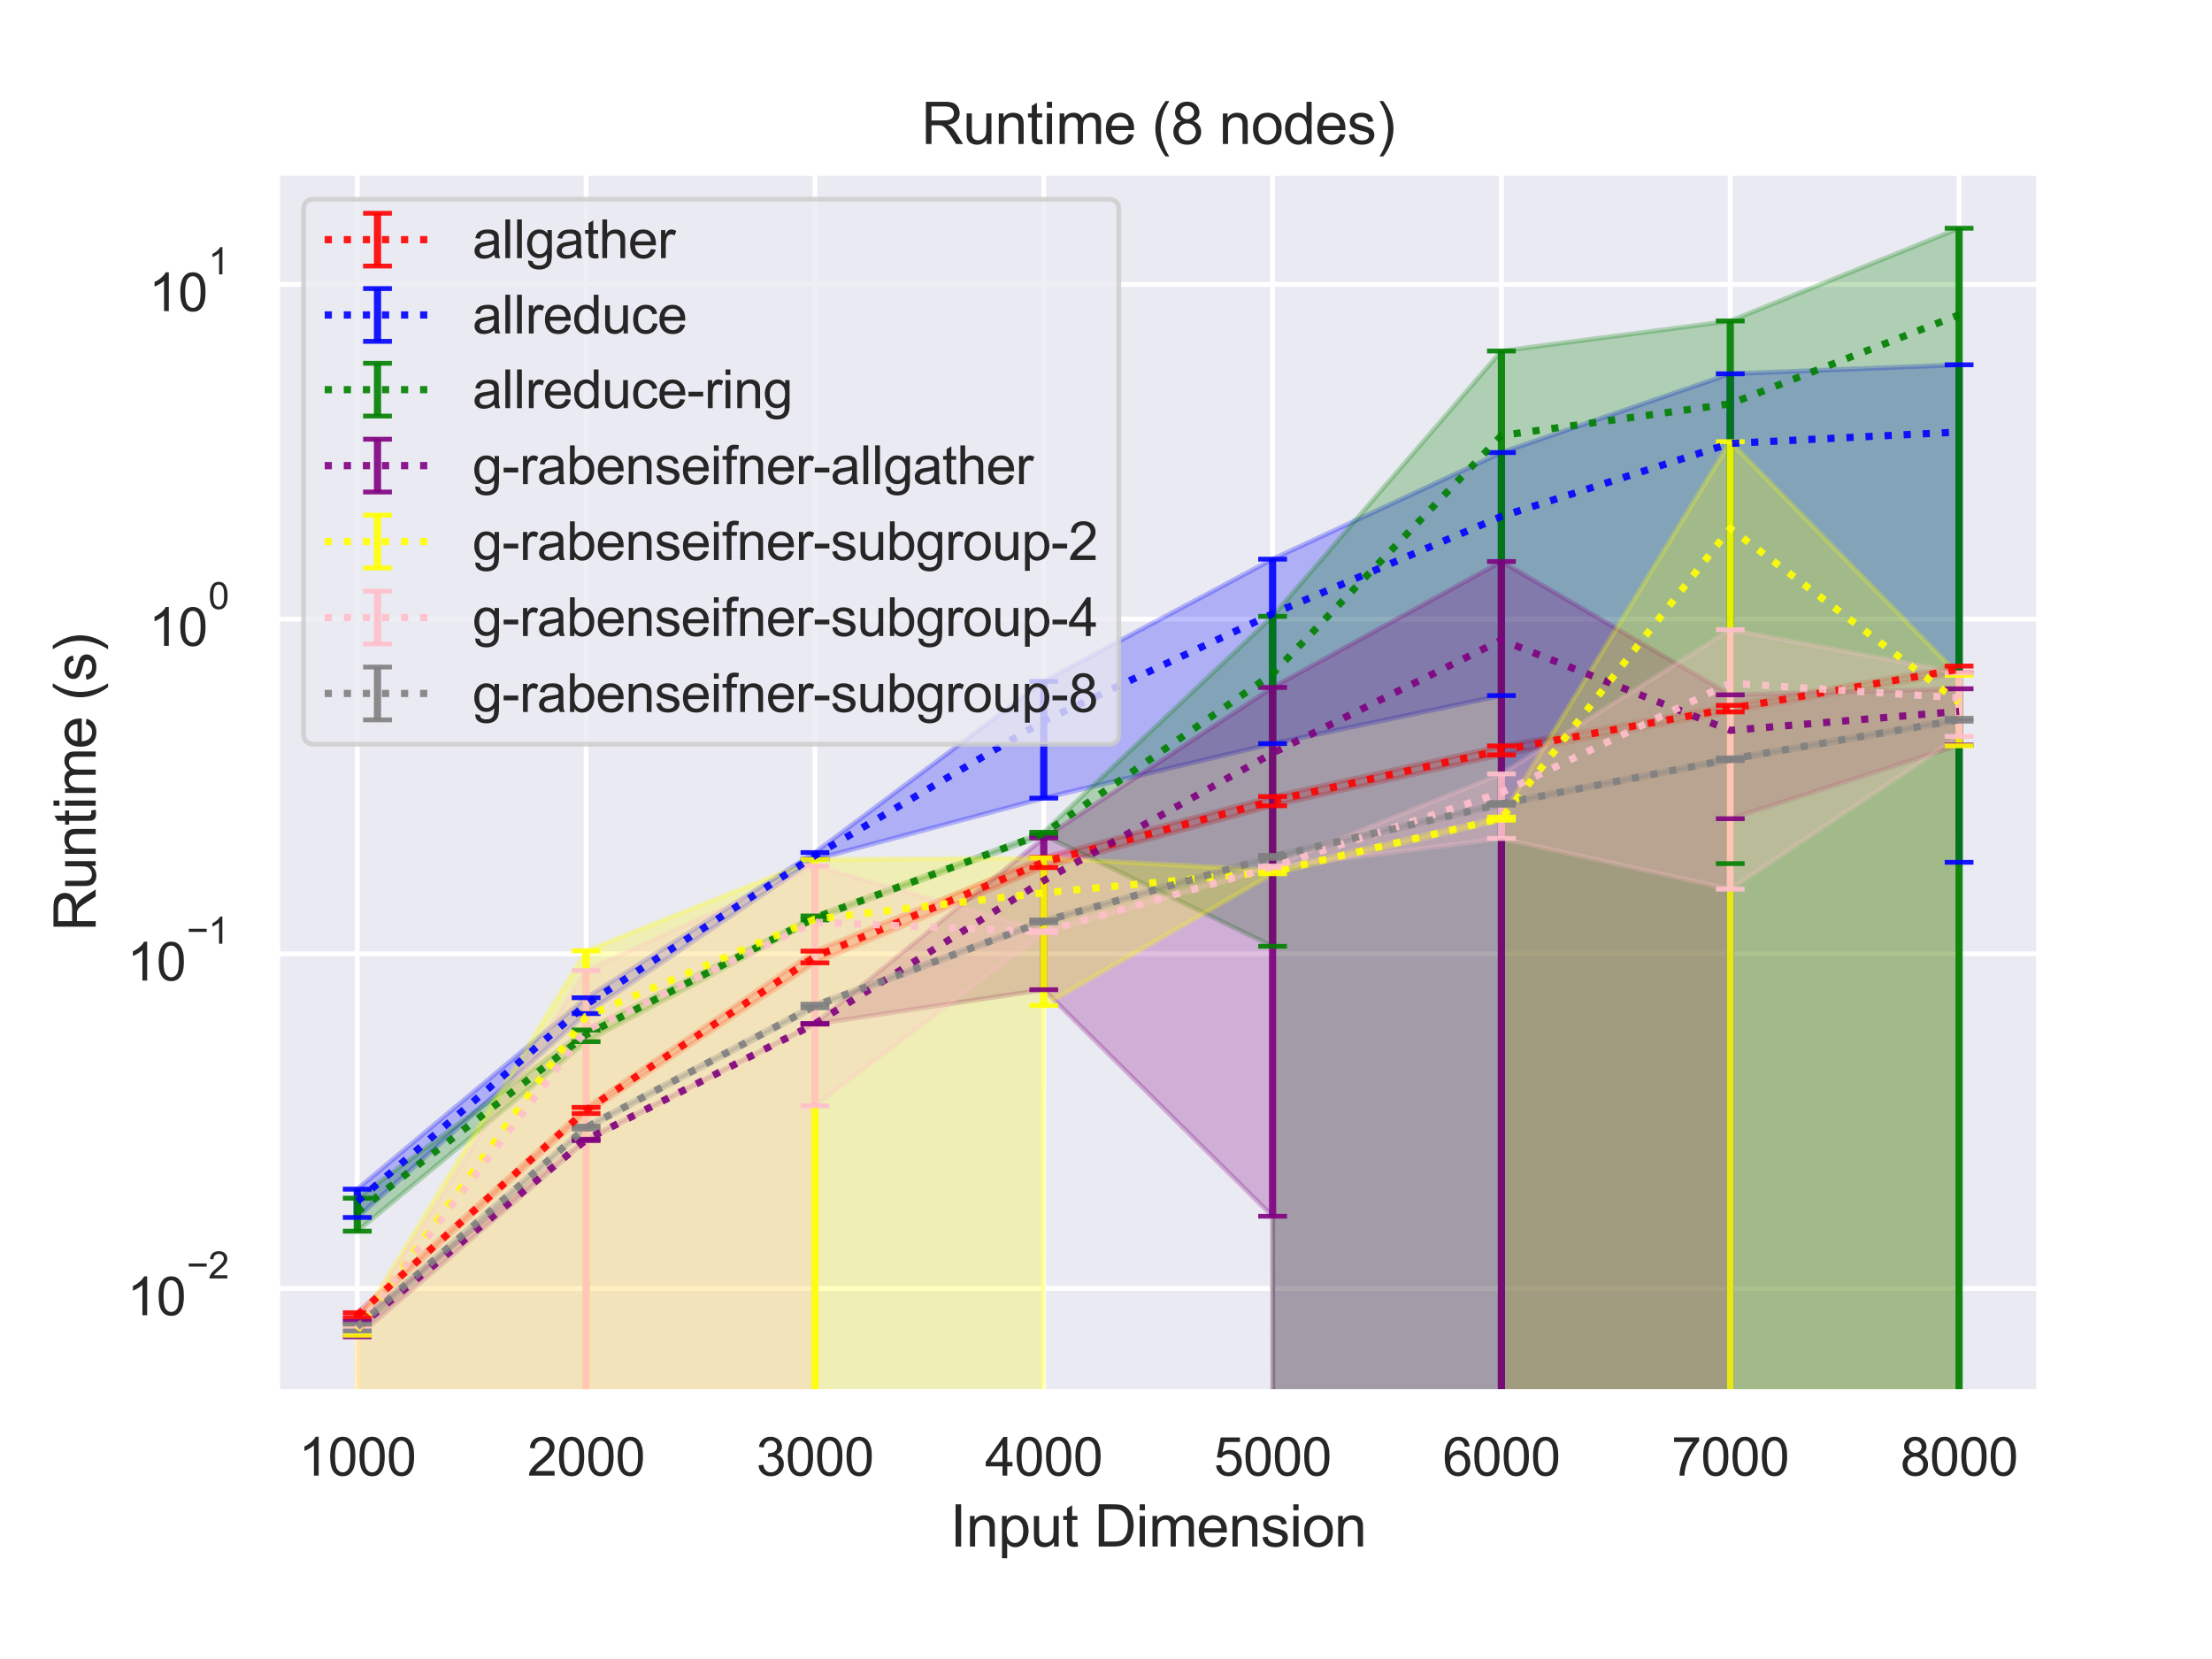 <?xml version="1.0" encoding="utf-8" standalone="no"?>
<!DOCTYPE svg PUBLIC "-//W3C//DTD SVG 1.1//EN"
  "http://www.w3.org/Graphics/SVG/1.1/DTD/svg11.dtd">
<svg height="345.6pt" version="1.1" viewBox="0 0 460.8 345.6" width="460.8pt" xmlns="http://www.w3.org/2000/svg" xmlns:xlink="http://www.w3.org/1999/xlink">
 <defs>
  <style type="text/css">*{stroke-linecap:butt;stroke-linejoin:round;}</style>
 </defs>
 <g id="figure_1">
  <g id="patch_1">
   <path d="M 0 345.6 
L 460.8 345.6 
L 460.8 0 
L 0 0 
z
" style="fill:#ffffff;"/>
  </g>
  <g id="axes_1">
   <g id="patch_2">
    <path d="M 57.74 290.02 
L 424.8 290.02 
L 424.8 36 
L 57.74 36 
z
" style="fill:#eaeaf2;"/>
   </g>
   <g id="matplotlib.axis_1">
    <g id="xtick_1">
     <g id="line2d_1">
      <path clip-path="url(#pfbc86758e0)" d="M 74.425 290.02 
L 74.425 36 
" style="fill:none;stroke:#ffffff;stroke-linecap:round;"/>
     </g>
     <g id="text_1">
      <!-- 1000 -->
      <g style="fill:#262626;" transform="translate(62.19 307.394)scale(0.11 -0.11)">
       <defs>
        <path d="M 2384 0 
L 1822 0 
L 1822 3584 
Q 1619 3391 1289 3197 
Q 959 3003 697 2906 
L 697 3450 
Q 1169 3672 1522 3987 
Q 1875 4303 2022 4600 
L 2384 4600 
L 2384 0 
z
" id="ArialMT-31" transform="scale(0.016)"/>
        <path d="M 266 2259 
Q 266 3072 433 3567 
Q 600 4063 929 4331 
Q 1259 4600 1759 4600 
Q 2128 4600 2406 4451 
Q 2684 4303 2865 4023 
Q 3047 3744 3150 3342 
Q 3253 2941 3253 2259 
Q 3253 1453 3087 958 
Q 2922 463 2592 192 
Q 2263 -78 1759 -78 
Q 1097 -78 719 397 
Q 266 969 266 2259 
z
M 844 2259 
Q 844 1131 1108 757 
Q 1372 384 1759 384 
Q 2147 384 2411 759 
Q 2675 1134 2675 2259 
Q 2675 3391 2411 3762 
Q 2147 4134 1753 4134 
Q 1366 4134 1134 3806 
Q 844 3388 844 2259 
z
" id="ArialMT-30" transform="scale(0.016)"/>
       </defs>
       <use xlink:href="#ArialMT-31"/>
       <use x="55.615" xlink:href="#ArialMT-30"/>
       <use x="111.23" xlink:href="#ArialMT-30"/>
       <use x="166.846" xlink:href="#ArialMT-30"/>
      </g>
     </g>
    </g>
    <g id="xtick_2">
     <g id="line2d_2">
      <path clip-path="url(#pfbc86758e0)" d="M 122.095 290.02 
L 122.095 36 
" style="fill:none;stroke:#ffffff;stroke-linecap:round;"/>
     </g>
     <g id="text_2">
      <!-- 2000 -->
      <g style="fill:#262626;" transform="translate(109.861 307.394)scale(0.11 -0.11)">
       <defs>
        <path d="M 3222 541 
L 3222 0 
L 194 0 
Q 188 203 259 391 
Q 375 700 629 1000 
Q 884 1300 1366 1694 
Q 2113 2306 2375 2664 
Q 2638 3022 2638 3341 
Q 2638 3675 2398 3904 
Q 2159 4134 1775 4134 
Q 1369 4134 1125 3890 
Q 881 3647 878 3216 
L 300 3275 
Q 359 3922 746 4261 
Q 1134 4600 1788 4600 
Q 2447 4600 2831 4234 
Q 3216 3869 3216 3328 
Q 3216 3053 3103 2787 
Q 2991 2522 2730 2228 
Q 2469 1934 1863 1422 
Q 1356 997 1212 845 
Q 1069 694 975 541 
L 3222 541 
z
" id="ArialMT-32" transform="scale(0.016)"/>
       </defs>
       <use xlink:href="#ArialMT-32"/>
       <use x="55.615" xlink:href="#ArialMT-30"/>
       <use x="111.23" xlink:href="#ArialMT-30"/>
       <use x="166.846" xlink:href="#ArialMT-30"/>
      </g>
     </g>
    </g>
    <g id="xtick_3">
     <g id="line2d_3">
      <path clip-path="url(#pfbc86758e0)" d="M 169.765 290.02 
L 169.765 36 
" style="fill:none;stroke:#ffffff;stroke-linecap:round;"/>
     </g>
     <g id="text_3">
      <!-- 3000 -->
      <g style="fill:#262626;" transform="translate(157.531 307.394)scale(0.11 -0.11)">
       <defs>
        <path d="M 269 1209 
L 831 1284 
Q 928 806 1161 595 
Q 1394 384 1728 384 
Q 2125 384 2398 659 
Q 2672 934 2672 1341 
Q 2672 1728 2419 1979 
Q 2166 2231 1775 2231 
Q 1616 2231 1378 2169 
L 1441 2663 
Q 1497 2656 1531 2656 
Q 1891 2656 2178 2843 
Q 2466 3031 2466 3422 
Q 2466 3731 2256 3934 
Q 2047 4138 1716 4138 
Q 1388 4138 1169 3931 
Q 950 3725 888 3313 
L 325 3413 
Q 428 3978 793 4289 
Q 1159 4600 1703 4600 
Q 2078 4600 2393 4439 
Q 2709 4278 2876 4000 
Q 3044 3722 3044 3409 
Q 3044 3113 2884 2869 
Q 2725 2625 2413 2481 
Q 2819 2388 3044 2092 
Q 3269 1797 3269 1353 
Q 3269 753 2831 336 
Q 2394 -81 1725 -81 
Q 1122 -81 723 278 
Q 325 638 269 1209 
z
" id="ArialMT-33" transform="scale(0.016)"/>
       </defs>
       <use xlink:href="#ArialMT-33"/>
       <use x="55.615" xlink:href="#ArialMT-30"/>
       <use x="111.23" xlink:href="#ArialMT-30"/>
       <use x="166.846" xlink:href="#ArialMT-30"/>
      </g>
     </g>
    </g>
    <g id="xtick_4">
     <g id="line2d_4">
      <path clip-path="url(#pfbc86758e0)" d="M 217.435 290.02 
L 217.435 36 
" style="fill:none;stroke:#ffffff;stroke-linecap:round;"/>
     </g>
     <g id="text_4">
      <!-- 4000 -->
      <g style="fill:#262626;" transform="translate(205.201 307.394)scale(0.11 -0.11)">
       <defs>
        <path d="M 2069 0 
L 2069 1097 
L 81 1097 
L 81 1613 
L 2172 4581 
L 2631 4581 
L 2631 1613 
L 3250 1613 
L 3250 1097 
L 2631 1097 
L 2631 0 
L 2069 0 
z
M 2069 1613 
L 2069 3678 
L 634 1613 
L 2069 1613 
z
" id="ArialMT-34" transform="scale(0.016)"/>
       </defs>
       <use xlink:href="#ArialMT-34"/>
       <use x="55.615" xlink:href="#ArialMT-30"/>
       <use x="111.23" xlink:href="#ArialMT-30"/>
       <use x="166.846" xlink:href="#ArialMT-30"/>
      </g>
     </g>
    </g>
    <g id="xtick_5">
     <g id="line2d_5">
      <path clip-path="url(#pfbc86758e0)" d="M 265.105 290.02 
L 265.105 36 
" style="fill:none;stroke:#ffffff;stroke-linecap:round;"/>
     </g>
     <g id="text_5">
      <!-- 5000 -->
      <g style="fill:#262626;" transform="translate(252.871 307.394)scale(0.11 -0.11)">
       <defs>
        <path d="M 266 1200 
L 856 1250 
Q 922 819 1161 601 
Q 1400 384 1738 384 
Q 2144 384 2425 690 
Q 2706 997 2706 1503 
Q 2706 1984 2436 2262 
Q 2166 2541 1728 2541 
Q 1456 2541 1237 2417 
Q 1019 2294 894 2097 
L 366 2166 
L 809 4519 
L 3088 4519 
L 3088 3981 
L 1259 3981 
L 1013 2750 
Q 1425 3038 1878 3038 
Q 2478 3038 2890 2622 
Q 3303 2206 3303 1553 
Q 3303 931 2941 478 
Q 2500 -78 1738 -78 
Q 1113 -78 717 272 
Q 322 622 266 1200 
z
" id="ArialMT-35" transform="scale(0.016)"/>
       </defs>
       <use xlink:href="#ArialMT-35"/>
       <use x="55.615" xlink:href="#ArialMT-30"/>
       <use x="111.23" xlink:href="#ArialMT-30"/>
       <use x="166.846" xlink:href="#ArialMT-30"/>
      </g>
     </g>
    </g>
    <g id="xtick_6">
     <g id="line2d_6">
      <path clip-path="url(#pfbc86758e0)" d="M 312.775 290.02 
L 312.775 36 
" style="fill:none;stroke:#ffffff;stroke-linecap:round;"/>
     </g>
     <g id="text_6">
      <!-- 6000 -->
      <g style="fill:#262626;" transform="translate(300.541 307.394)scale(0.11 -0.11)">
       <defs>
        <path d="M 3184 3459 
L 2625 3416 
Q 2550 3747 2413 3897 
Q 2184 4138 1850 4138 
Q 1581 4138 1378 3988 
Q 1113 3794 959 3422 
Q 806 3050 800 2363 
Q 1003 2672 1297 2822 
Q 1591 2972 1913 2972 
Q 2475 2972 2870 2558 
Q 3266 2144 3266 1488 
Q 3266 1056 3080 686 
Q 2894 316 2569 119 
Q 2244 -78 1831 -78 
Q 1128 -78 684 439 
Q 241 956 241 2144 
Q 241 3472 731 4075 
Q 1159 4600 1884 4600 
Q 2425 4600 2770 4297 
Q 3116 3994 3184 3459 
z
M 888 1484 
Q 888 1194 1011 928 
Q 1134 663 1356 523 
Q 1578 384 1822 384 
Q 2178 384 2434 671 
Q 2691 959 2691 1453 
Q 2691 1928 2437 2201 
Q 2184 2475 1800 2475 
Q 1419 2475 1153 2201 
Q 888 1928 888 1484 
z
" id="ArialMT-36" transform="scale(0.016)"/>
       </defs>
       <use xlink:href="#ArialMT-36"/>
       <use x="55.615" xlink:href="#ArialMT-30"/>
       <use x="111.23" xlink:href="#ArialMT-30"/>
       <use x="166.846" xlink:href="#ArialMT-30"/>
      </g>
     </g>
    </g>
    <g id="xtick_7">
     <g id="line2d_7">
      <path clip-path="url(#pfbc86758e0)" d="M 360.445 290.02 
L 360.445 36 
" style="fill:none;stroke:#ffffff;stroke-linecap:round;"/>
     </g>
     <g id="text_7">
      <!-- 7000 -->
      <g style="fill:#262626;" transform="translate(348.211 307.394)scale(0.11 -0.11)">
       <defs>
        <path d="M 303 3981 
L 303 4522 
L 3269 4522 
L 3269 4084 
Q 2831 3619 2401 2847 
Q 1972 2075 1738 1259 
Q 1569 684 1522 0 
L 944 0 
Q 953 541 1156 1306 
Q 1359 2072 1739 2783 
Q 2119 3494 2547 3981 
L 303 3981 
z
" id="ArialMT-37" transform="scale(0.016)"/>
       </defs>
       <use xlink:href="#ArialMT-37"/>
       <use x="55.615" xlink:href="#ArialMT-30"/>
       <use x="111.23" xlink:href="#ArialMT-30"/>
       <use x="166.846" xlink:href="#ArialMT-30"/>
      </g>
     </g>
    </g>
    <g id="xtick_8">
     <g id="line2d_8">
      <path clip-path="url(#pfbc86758e0)" d="M 408.115 290.02 
L 408.115 36 
" style="fill:none;stroke:#ffffff;stroke-linecap:round;"/>
     </g>
     <g id="text_8">
      <!-- 8000 -->
      <g style="fill:#262626;" transform="translate(395.881 307.394)scale(0.11 -0.11)">
       <defs>
        <path d="M 1131 2484 
Q 781 2613 612 2850 
Q 444 3088 444 3419 
Q 444 3919 803 4259 
Q 1163 4600 1759 4600 
Q 2359 4600 2725 4251 
Q 3091 3903 3091 3403 
Q 3091 3084 2923 2848 
Q 2756 2613 2416 2484 
Q 2838 2347 3058 2040 
Q 3278 1734 3278 1309 
Q 3278 722 2862 322 
Q 2447 -78 1769 -78 
Q 1091 -78 675 323 
Q 259 725 259 1325 
Q 259 1772 486 2073 
Q 713 2375 1131 2484 
z
M 1019 3438 
Q 1019 3113 1228 2906 
Q 1438 2700 1772 2700 
Q 2097 2700 2305 2904 
Q 2513 3109 2513 3406 
Q 2513 3716 2298 3927 
Q 2084 4138 1766 4138 
Q 1444 4138 1231 3931 
Q 1019 3725 1019 3438 
z
M 838 1322 
Q 838 1081 952 856 
Q 1066 631 1291 507 
Q 1516 384 1775 384 
Q 2178 384 2440 643 
Q 2703 903 2703 1303 
Q 2703 1709 2433 1975 
Q 2163 2241 1756 2241 
Q 1359 2241 1098 1978 
Q 838 1716 838 1322 
z
" id="ArialMT-38" transform="scale(0.016)"/>
       </defs>
       <use xlink:href="#ArialMT-38"/>
       <use x="55.615" xlink:href="#ArialMT-30"/>
       <use x="111.23" xlink:href="#ArialMT-30"/>
       <use x="166.846" xlink:href="#ArialMT-30"/>
      </g>
     </g>
    </g>
    <g id="text_9">
     <!-- Input Dimension -->
     <g style="fill:#262626;" transform="translate(197.916 322.169)scale(0.12 -0.12)">
      <defs>
       <path d="M 597 0 
L 597 4581 
L 1203 4581 
L 1203 0 
L 597 0 
z
" id="ArialMT-49" transform="scale(0.016)"/>
       <path d="M 422 0 
L 422 3319 
L 928 3319 
L 928 2847 
Q 1294 3394 1984 3394 
Q 2284 3394 2536 3286 
Q 2788 3178 2913 3003 
Q 3038 2828 3088 2588 
Q 3119 2431 3119 2041 
L 3119 0 
L 2556 0 
L 2556 2019 
Q 2556 2363 2490 2533 
Q 2425 2703 2258 2804 
Q 2091 2906 1866 2906 
Q 1506 2906 1245 2678 
Q 984 2450 984 1813 
L 984 0 
L 422 0 
z
" id="ArialMT-6e" transform="scale(0.016)"/>
       <path d="M 422 -1272 
L 422 3319 
L 934 3319 
L 934 2888 
Q 1116 3141 1344 3267 
Q 1572 3394 1897 3394 
Q 2322 3394 2647 3175 
Q 2972 2956 3137 2557 
Q 3303 2159 3303 1684 
Q 3303 1175 3120 767 
Q 2938 359 2589 142 
Q 2241 -75 1856 -75 
Q 1575 -75 1351 44 
Q 1128 163 984 344 
L 984 -1272 
L 422 -1272 
z
M 931 1641 
Q 931 1000 1190 694 
Q 1450 388 1819 388 
Q 2194 388 2461 705 
Q 2728 1022 2728 1688 
Q 2728 2322 2467 2637 
Q 2206 2953 1844 2953 
Q 1484 2953 1207 2617 
Q 931 2281 931 1641 
z
" id="ArialMT-70" transform="scale(0.016)"/>
       <path d="M 2597 0 
L 2597 488 
Q 2209 -75 1544 -75 
Q 1250 -75 995 37 
Q 741 150 617 320 
Q 494 491 444 738 
Q 409 903 409 1263 
L 409 3319 
L 972 3319 
L 972 1478 
Q 972 1038 1006 884 
Q 1059 663 1231 536 
Q 1403 409 1656 409 
Q 1909 409 2131 539 
Q 2353 669 2445 892 
Q 2538 1116 2538 1541 
L 2538 3319 
L 3100 3319 
L 3100 0 
L 2597 0 
z
" id="ArialMT-75" transform="scale(0.016)"/>
       <path d="M 1650 503 
L 1731 6 
Q 1494 -44 1306 -44 
Q 1000 -44 831 53 
Q 663 150 594 308 
Q 525 466 525 972 
L 525 2881 
L 113 2881 
L 113 3319 
L 525 3319 
L 525 4141 
L 1084 4478 
L 1084 3319 
L 1650 3319 
L 1650 2881 
L 1084 2881 
L 1084 941 
Q 1084 700 1114 631 
Q 1144 563 1211 522 
Q 1278 481 1403 481 
Q 1497 481 1650 503 
z
" id="ArialMT-74" transform="scale(0.016)"/>
       <path id="ArialMT-20" transform="scale(0.016)"/>
       <path d="M 494 0 
L 494 4581 
L 2072 4581 
Q 2606 4581 2888 4516 
Q 3281 4425 3559 4188 
Q 3922 3881 4101 3404 
Q 4281 2928 4281 2316 
Q 4281 1794 4159 1391 
Q 4038 988 3847 723 
Q 3656 459 3429 307 
Q 3203 156 2883 78 
Q 2563 0 2147 0 
L 494 0 
z
M 1100 541 
L 2078 541 
Q 2531 541 2789 625 
Q 3047 709 3200 863 
Q 3416 1078 3536 1442 
Q 3656 1806 3656 2325 
Q 3656 3044 3420 3430 
Q 3184 3816 2847 3947 
Q 2603 4041 2063 4041 
L 1100 4041 
L 1100 541 
z
" id="ArialMT-44" transform="scale(0.016)"/>
       <path d="M 425 3934 
L 425 4581 
L 988 4581 
L 988 3934 
L 425 3934 
z
M 425 0 
L 425 3319 
L 988 3319 
L 988 0 
L 425 0 
z
" id="ArialMT-69" transform="scale(0.016)"/>
       <path d="M 422 0 
L 422 3319 
L 925 3319 
L 925 2853 
Q 1081 3097 1340 3245 
Q 1600 3394 1931 3394 
Q 2300 3394 2536 3241 
Q 2772 3088 2869 2813 
Q 3263 3394 3894 3394 
Q 4388 3394 4653 3120 
Q 4919 2847 4919 2278 
L 4919 0 
L 4359 0 
L 4359 2091 
Q 4359 2428 4304 2576 
Q 4250 2725 4106 2815 
Q 3963 2906 3769 2906 
Q 3419 2906 3187 2673 
Q 2956 2441 2956 1928 
L 2956 0 
L 2394 0 
L 2394 2156 
Q 2394 2531 2256 2718 
Q 2119 2906 1806 2906 
Q 1569 2906 1367 2781 
Q 1166 2656 1075 2415 
Q 984 2175 984 1722 
L 984 0 
L 422 0 
z
" id="ArialMT-6d" transform="scale(0.016)"/>
       <path d="M 2694 1069 
L 3275 997 
Q 3138 488 2766 206 
Q 2394 -75 1816 -75 
Q 1088 -75 661 373 
Q 234 822 234 1631 
Q 234 2469 665 2931 
Q 1097 3394 1784 3394 
Q 2450 3394 2872 2941 
Q 3294 2488 3294 1666 
Q 3294 1616 3291 1516 
L 816 1516 
Q 847 969 1125 678 
Q 1403 388 1819 388 
Q 2128 388 2347 550 
Q 2566 713 2694 1069 
z
M 847 1978 
L 2700 1978 
Q 2663 2397 2488 2606 
Q 2219 2931 1791 2931 
Q 1403 2931 1139 2672 
Q 875 2413 847 1978 
z
" id="ArialMT-65" transform="scale(0.016)"/>
       <path d="M 197 991 
L 753 1078 
Q 800 744 1014 566 
Q 1228 388 1613 388 
Q 2000 388 2187 545 
Q 2375 703 2375 916 
Q 2375 1106 2209 1216 
Q 2094 1291 1634 1406 
Q 1016 1563 777 1677 
Q 538 1791 414 1992 
Q 291 2194 291 2438 
Q 291 2659 392 2848 
Q 494 3038 669 3163 
Q 800 3259 1026 3326 
Q 1253 3394 1513 3394 
Q 1903 3394 2198 3281 
Q 2494 3169 2634 2976 
Q 2775 2784 2828 2463 
L 2278 2388 
Q 2241 2644 2061 2787 
Q 1881 2931 1553 2931 
Q 1166 2931 1000 2803 
Q 834 2675 834 2503 
Q 834 2394 903 2306 
Q 972 2216 1119 2156 
Q 1203 2125 1616 2013 
Q 2213 1853 2448 1751 
Q 2684 1650 2818 1456 
Q 2953 1263 2953 975 
Q 2953 694 2789 445 
Q 2625 197 2315 61 
Q 2006 -75 1616 -75 
Q 969 -75 630 194 
Q 291 463 197 991 
z
" id="ArialMT-73" transform="scale(0.016)"/>
       <path d="M 213 1659 
Q 213 2581 725 3025 
Q 1153 3394 1769 3394 
Q 2453 3394 2887 2945 
Q 3322 2497 3322 1706 
Q 3322 1066 3130 698 
Q 2938 331 2570 128 
Q 2203 -75 1769 -75 
Q 1072 -75 642 372 
Q 213 819 213 1659 
z
M 791 1659 
Q 791 1022 1069 705 
Q 1347 388 1769 388 
Q 2188 388 2466 706 
Q 2744 1025 2744 1678 
Q 2744 2294 2464 2611 
Q 2184 2928 1769 2928 
Q 1347 2928 1069 2612 
Q 791 2297 791 1659 
z
" id="ArialMT-6f" transform="scale(0.016)"/>
      </defs>
      <use xlink:href="#ArialMT-49"/>
      <use x="27.783" xlink:href="#ArialMT-6e"/>
      <use x="83.398" xlink:href="#ArialMT-70"/>
      <use x="139.014" xlink:href="#ArialMT-75"/>
      <use x="194.629" xlink:href="#ArialMT-74"/>
      <use x="222.412" xlink:href="#ArialMT-20"/>
      <use x="250.195" xlink:href="#ArialMT-44"/>
      <use x="322.412" xlink:href="#ArialMT-69"/>
      <use x="344.629" xlink:href="#ArialMT-6d"/>
      <use x="427.93" xlink:href="#ArialMT-65"/>
      <use x="483.545" xlink:href="#ArialMT-6e"/>
      <use x="539.16" xlink:href="#ArialMT-73"/>
      <use x="589.16" xlink:href="#ArialMT-69"/>
      <use x="611.377" xlink:href="#ArialMT-6f"/>
      <use x="666.992" xlink:href="#ArialMT-6e"/>
     </g>
    </g>
   </g>
   <g id="matplotlib.axis_2">
    <g id="ytick_1">
     <g id="line2d_9">
      <path clip-path="url(#pfbc86758e0)" d="M 57.74 268.419 
L 424.8 268.419 
" style="fill:none;stroke:#ffffff;stroke-linecap:round;"/>
     </g>
     <g id="text_10">
      <!-- $\mathdefault{10^{-2}}$ -->
      <g style="fill:#262626;" transform="translate(26.46 274.091)scale(0.11 -0.11)">
       <defs>
        <path d="M 3381 1997 
L 356 1997 
L 356 2522 
L 3381 2522 
L 3381 1997 
z
" id="ArialMT-2212" transform="scale(0.016)"/>
       </defs>
       <use transform="translate(0 0.994)" xlink:href="#ArialMT-31"/>
       <use transform="translate(55.615 0.994)" xlink:href="#ArialMT-30"/>
       <use transform="translate(112.973 70.688)scale(0.7)" xlink:href="#ArialMT-2212"/>
       <use transform="translate(153.852 70.688)scale(0.7)" xlink:href="#ArialMT-32"/>
      </g>
     </g>
    </g>
    <g id="ytick_2">
     <g id="line2d_10">
      <path clip-path="url(#pfbc86758e0)" d="M 57.74 198.696 
L 424.8 198.696 
" style="fill:none;stroke:#ffffff;stroke-linecap:round;"/>
     </g>
     <g id="text_11">
      <!-- $\mathdefault{10^{-1}}$ -->
      <g style="fill:#262626;" transform="translate(26.46 204.368)scale(0.11 -0.11)">
       <use transform="translate(0 0.994)" xlink:href="#ArialMT-31"/>
       <use transform="translate(55.615 0.994)" xlink:href="#ArialMT-30"/>
       <use transform="translate(112.973 70.688)scale(0.7)" xlink:href="#ArialMT-2212"/>
       <use transform="translate(153.852 70.688)scale(0.7)" xlink:href="#ArialMT-31"/>
      </g>
     </g>
    </g>
    <g id="ytick_3">
     <g id="line2d_11">
      <path clip-path="url(#pfbc86758e0)" d="M 57.74 128.973 
L 424.8 128.973 
" style="fill:none;stroke:#ffffff;stroke-linecap:round;"/>
     </g>
     <g id="text_12">
      <!-- $\mathdefault{10^{0}}$ -->
      <g style="fill:#262626;" transform="translate(30.97 134.645)scale(0.11 -0.11)">
       <use transform="translate(0 0.994)" xlink:href="#ArialMT-31"/>
       <use transform="translate(55.615 0.994)" xlink:href="#ArialMT-30"/>
       <use transform="translate(112.973 70.688)scale(0.7)" xlink:href="#ArialMT-30"/>
      </g>
     </g>
    </g>
    <g id="ytick_4">
     <g id="line2d_12">
      <path clip-path="url(#pfbc86758e0)" d="M 57.74 59.25 
L 424.8 59.25 
" style="fill:none;stroke:#ffffff;stroke-linecap:round;"/>
     </g>
     <g id="text_13">
      <!-- $\mathdefault{10^{1}}$ -->
      <g style="fill:#262626;" transform="translate(30.97 64.921)scale(0.11 -0.11)">
       <use transform="translate(0 0.994)" xlink:href="#ArialMT-31"/>
       <use transform="translate(55.615 0.994)" xlink:href="#ArialMT-30"/>
       <use transform="translate(112.973 70.688)scale(0.7)" xlink:href="#ArialMT-31"/>
      </g>
     </g>
    </g>
    <g id="ytick_5"/>
    <g id="ytick_6"/>
    <g id="ytick_7"/>
    <g id="ytick_8"/>
    <g id="ytick_9"/>
    <g id="ytick_10"/>
    <g id="ytick_11"/>
    <g id="ytick_12"/>
    <g id="ytick_13"/>
    <g id="ytick_14"/>
    <g id="ytick_15"/>
    <g id="ytick_16"/>
    <g id="ytick_17"/>
    <g id="ytick_18"/>
    <g id="ytick_19"/>
    <g id="ytick_20"/>
    <g id="ytick_21"/>
    <g id="ytick_22"/>
    <g id="ytick_23"/>
    <g id="ytick_24"/>
    <g id="ytick_25"/>
    <g id="ytick_26"/>
    <g id="ytick_27"/>
    <g id="ytick_28"/>
    <g id="ytick_29"/>
    <g id="ytick_30"/>
    <g id="ytick_31"/>
    <g id="ytick_32"/>
    <g id="ytick_33"/>
    <g id="ytick_34"/>
    <g id="text_14">
     <!-- Runtime (s) -->
     <g style="fill:#262626;" transform="translate(19.934 194.013)rotate(-90)scale(0.12 -0.12)">
      <defs>
       <path d="M 503 0 
L 503 4581 
L 2534 4581 
Q 3147 4581 3465 4457 
Q 3784 4334 3975 4021 
Q 4166 3709 4166 3331 
Q 4166 2844 3850 2509 
Q 3534 2175 2875 2084 
Q 3116 1969 3241 1856 
Q 3506 1613 3744 1247 
L 4541 0 
L 3778 0 
L 3172 953 
Q 2906 1366 2734 1584 
Q 2563 1803 2427 1890 
Q 2291 1978 2150 2013 
Q 2047 2034 1813 2034 
L 1109 2034 
L 1109 0 
L 503 0 
z
M 1109 2559 
L 2413 2559 
Q 2828 2559 3062 2645 
Q 3297 2731 3419 2920 
Q 3541 3109 3541 3331 
Q 3541 3656 3305 3865 
Q 3069 4075 2559 4075 
L 1109 4075 
L 1109 2559 
z
" id="ArialMT-52" transform="scale(0.016)"/>
       <path d="M 1497 -1347 
Q 1031 -759 709 28 
Q 388 816 388 1659 
Q 388 2403 628 3084 
Q 909 3875 1497 4659 
L 1900 4659 
Q 1522 4009 1400 3731 
Q 1209 3300 1100 2831 
Q 966 2247 966 1656 
Q 966 153 1900 -1347 
L 1497 -1347 
z
" id="ArialMT-28" transform="scale(0.016)"/>
       <path d="M 791 -1347 
L 388 -1347 
Q 1322 153 1322 1656 
Q 1322 2244 1188 2822 
Q 1081 3291 891 3722 
Q 769 4003 388 4659 
L 791 4659 
Q 1378 3875 1659 3084 
Q 1900 2403 1900 1659 
Q 1900 816 1576 28 
Q 1253 -759 791 -1347 
z
" id="ArialMT-29" transform="scale(0.016)"/>
      </defs>
      <use xlink:href="#ArialMT-52"/>
      <use x="72.217" xlink:href="#ArialMT-75"/>
      <use x="127.832" xlink:href="#ArialMT-6e"/>
      <use x="183.447" xlink:href="#ArialMT-74"/>
      <use x="211.23" xlink:href="#ArialMT-69"/>
      <use x="233.447" xlink:href="#ArialMT-6d"/>
      <use x="316.748" xlink:href="#ArialMT-65"/>
      <use x="372.363" xlink:href="#ArialMT-20"/>
      <use x="400.146" xlink:href="#ArialMT-28"/>
      <use x="433.447" xlink:href="#ArialMT-73"/>
      <use x="483.447" xlink:href="#ArialMT-29"/>
     </g>
    </g>
   </g>
   <g id="PolyCollection_1">
    <defs>
     <path d="M 74.425 -72.133 
L 74.425 -71.117 
L 122.095 -113.634 
L 169.765 -145.013 
L 217.435 -164.87 
L 265.105 -177.74 
L 312.775 -188.338 
L 360.445 -197.294 
L 408.115 -205.437 
L 408.115 -206.843 
L 408.115 -206.843 
L 360.445 -198.667 
L 312.775 -190.211 
L 265.105 -179.668 
L 217.435 -166.979 
L 169.765 -147.468 
L 122.095 -114.915 
L 74.425 -72.133 
z
" id="m4841e2aecb" style="stroke:#ff0000;stroke-opacity:0.25;"/>
    </defs>
    <g clip-path="url(#pfbc86758e0)">
     <use style="fill:#ff0000;fill-opacity:0.25;stroke:#ff0000;stroke-opacity:0.25;" x="0" xlink:href="#m4841e2aecb" y="345.6"/>
    </g>
   </g>
   <g id="PolyCollection_2">
    <path clip-path="url(#pfbc86758e0)" d="M 74.425 247.726 
L 74.425 253.616 
L 122.095 211.145 
L 169.765 179.013 
L 217.435 166.264 
L 265.105 154.907 
L 312.775 144.896 
L 360.445 69852.147 
L 408.115 179.636 
L 408.115 75.989 
L 408.115 75.989 
L 360.445 77.867 
L 312.775 94.275 
L 265.105 116.481 
L 217.435 141.943 
L 169.765 177.605 
L 122.095 207.844 
L 74.425 247.726 
z
" style="fill:#0000ff;fill-opacity:0.25;stroke:#0000ff;stroke-opacity:0.25;"/>
   </g>
   <g id="PolyCollection_3">
    <path clip-path="url(#pfbc86758e0)" d="M 74.425 249.605 
L 74.425 256.474 
L 122.095 217.002 
L 169.765 191.632 
L 217.435 173.989 
L 265.105 197.13 
L 312.775 69852.147 
L 360.445 179.901 
L 408.115 69852.147 
L 408.115 47.546 
L 408.115 47.546 
L 360.445 66.867 
L 312.775 73.118 
L 265.105 128.398 
L 217.435 173.376 
L 169.765 190.821 
L 122.095 214.574 
L 74.425 249.605 
z
" style="fill:#008000;fill-opacity:0.25;stroke:#008000;stroke-opacity:0.25;"/>
   </g>
   <g id="PolyCollection_4">
    <path clip-path="url(#pfbc86758e0)" d="M 74.425 275.322 
L 74.425 278.474 
L 122.095 237.611 
L 169.765 213.335 
L 217.435 206.173 
L 265.105 253.361 
L 312.775 69852.147 
L 360.445 170.548 
L 408.115 155.215 
L 408.115 143.487 
L 408.115 143.487 
L 360.445 144.749 
L 312.775 116.979 
L 265.105 143.205 
L 217.435 174.568 
L 169.765 213.215 
L 122.095 237.321 
L 74.425 275.322 
z
" style="fill:#800080;fill-opacity:0.25;stroke:#800080;stroke-opacity:0.25;"/>
   </g>
   <g id="PolyCollection_5">
    <path clip-path="url(#pfbc86758e0)" d="M 74.425 276.228 
L 74.425 278.156 
L 122.095 69852.147 
L 169.765 69852.147 
L 217.435 209.463 
L 265.105 182.023 
L 312.775 170.858 
L 360.445 69852.147 
L 408.115 155.369 
L 408.115 140.672 
L 408.115 140.672 
L 360.445 92.011 
L 312.775 170.214 
L 265.105 181.276 
L 217.435 178.717 
L 169.765 179.041 
L 122.095 198.067 
L 74.425 276.228 
z
" style="fill:#ffff00;fill-opacity:0.25;stroke:#ffff00;stroke-opacity:0.25;"/>
   </g>
   <g id="PolyCollection_6">
    <path clip-path="url(#pfbc86758e0)" d="M 74.425 276.328 
L 74.425 277.318 
L 122.095 69852.147 
L 169.765 230.365 
L 217.435 194.295 
L 265.105 180.741 
L 312.775 174.663 
L 360.445 185.23 
L 408.115 153.411 
L 408.115 140.172 
L 408.115 140.172 
L 360.445 131.176 
L 312.775 161.217 
L 265.105 180.413 
L 217.435 193.933 
L 169.765 180.347 
L 122.095 202.181 
L 74.425 276.328 
z
" style="fill:#ffc0cb;fill-opacity:0.25;stroke:#ffc0cb;stroke-opacity:0.25;"/>
   </g>
   <g id="PolyCollection_7">
    <defs>
     <path d="M 74.425 -69.756 
L 74.425 -68.34 
L 122.095 -110.397 
L 169.765 -135.672 
L 217.435 -153.377 
L 265.105 -166.81 
L 312.775 -177.864 
L 360.445 -187.16 
L 408.115 -195.381 
L 408.115 -195.955 
L 408.115 -195.955 
L 360.445 -187.714 
L 312.775 -178.433 
L 265.105 -167.412 
L 217.435 -153.966 
L 169.765 -136.416 
L 122.095 -111.027 
L 74.425 -69.756 
z
" id="m148d66e560" style="stroke:#808080;stroke-opacity:0.25;"/>
    </defs>
    <g clip-path="url(#pfbc86758e0)">
     <use style="fill:#808080;fill-opacity:0.25;stroke:#808080;stroke-opacity:0.25;" x="0" xlink:href="#m148d66e560" y="345.6"/>
    </g>
   </g>
   <g id="LineCollection_1">
    <path clip-path="url(#pfbc86758e0)" d="M 74.425 274.483 
L 74.425 273.467 
" style="fill:none;stroke:#ff0000;stroke-opacity:0.9;stroke-width:1.5;"/>
    <path clip-path="url(#pfbc86758e0)" d="M 122.095 231.966 
L 122.095 230.685 
" style="fill:none;stroke:#ff0000;stroke-opacity:0.9;stroke-width:1.5;"/>
    <path clip-path="url(#pfbc86758e0)" d="M 169.765 200.587 
L 169.765 198.132 
" style="fill:none;stroke:#ff0000;stroke-opacity:0.9;stroke-width:1.5;"/>
    <path clip-path="url(#pfbc86758e0)" d="M 217.435 180.73 
L 217.435 178.621 
" style="fill:none;stroke:#ff0000;stroke-opacity:0.9;stroke-width:1.5;"/>
    <path clip-path="url(#pfbc86758e0)" d="M 265.105 167.86 
L 265.105 165.932 
" style="fill:none;stroke:#ff0000;stroke-opacity:0.9;stroke-width:1.5;"/>
    <path clip-path="url(#pfbc86758e0)" d="M 312.775 157.262 
L 312.775 155.389 
" style="fill:none;stroke:#ff0000;stroke-opacity:0.9;stroke-width:1.5;"/>
    <path clip-path="url(#pfbc86758e0)" d="M 360.445 148.306 
L 360.445 146.933 
" style="fill:none;stroke:#ff0000;stroke-opacity:0.9;stroke-width:1.5;"/>
    <path clip-path="url(#pfbc86758e0)" d="M 408.115 140.163 
L 408.115 138.757 
" style="fill:none;stroke:#ff0000;stroke-opacity:0.9;stroke-width:1.5;"/>
   </g>
   <g id="LineCollection_2">
    <path clip-path="url(#pfbc86758e0)" d="M 74.425 253.616 
L 74.425 247.726 
" style="fill:none;stroke:#0000ff;stroke-opacity:0.9;stroke-width:1.5;"/>
    <path clip-path="url(#pfbc86758e0)" d="M 122.095 211.145 
L 122.095 207.844 
" style="fill:none;stroke:#0000ff;stroke-opacity:0.9;stroke-width:1.5;"/>
    <path clip-path="url(#pfbc86758e0)" d="M 169.765 179.013 
L 169.765 177.605 
" style="fill:none;stroke:#0000ff;stroke-opacity:0.9;stroke-width:1.5;"/>
    <path clip-path="url(#pfbc86758e0)" d="M 217.435 166.264 
L 217.435 141.943 
" style="fill:none;stroke:#0000ff;stroke-opacity:0.9;stroke-width:1.5;"/>
    <path clip-path="url(#pfbc86758e0)" d="M 265.105 154.907 
L 265.105 116.481 
" style="fill:none;stroke:#0000ff;stroke-opacity:0.9;stroke-width:1.5;"/>
    <path clip-path="url(#pfbc86758e0)" d="M 312.775 144.896 
L 312.775 94.275 
" style="fill:none;stroke:#0000ff;stroke-opacity:0.9;stroke-width:1.5;"/>
    <path clip-path="url(#pfbc86758e0)" d="M 360.445 346.6 
L 360.445 77.867 
" style="fill:none;stroke:#0000ff;stroke-opacity:0.9;stroke-width:1.5;"/>
    <path clip-path="url(#pfbc86758e0)" d="M 408.115 179.636 
L 408.115 75.989 
" style="fill:none;stroke:#0000ff;stroke-opacity:0.9;stroke-width:1.5;"/>
   </g>
   <g id="LineCollection_3">
    <path clip-path="url(#pfbc86758e0)" d="M 74.425 256.474 
L 74.425 249.605 
" style="fill:none;stroke:#008000;stroke-opacity:0.9;stroke-width:1.5;"/>
    <path clip-path="url(#pfbc86758e0)" d="M 122.095 217.002 
L 122.095 214.574 
" style="fill:none;stroke:#008000;stroke-opacity:0.9;stroke-width:1.5;"/>
    <path clip-path="url(#pfbc86758e0)" d="M 169.765 191.632 
L 169.765 190.821 
" style="fill:none;stroke:#008000;stroke-opacity:0.9;stroke-width:1.5;"/>
    <path clip-path="url(#pfbc86758e0)" d="M 217.435 173.989 
L 217.435 173.376 
" style="fill:none;stroke:#008000;stroke-opacity:0.9;stroke-width:1.5;"/>
    <path clip-path="url(#pfbc86758e0)" d="M 265.105 197.13 
L 265.105 128.398 
" style="fill:none;stroke:#008000;stroke-opacity:0.9;stroke-width:1.5;"/>
    <path clip-path="url(#pfbc86758e0)" d="M 312.775 346.6 
L 312.775 73.118 
" style="fill:none;stroke:#008000;stroke-opacity:0.9;stroke-width:1.5;"/>
    <path clip-path="url(#pfbc86758e0)" d="M 360.445 179.901 
L 360.445 66.867 
" style="fill:none;stroke:#008000;stroke-opacity:0.9;stroke-width:1.5;"/>
    <path clip-path="url(#pfbc86758e0)" d="M 408.115 346.6 
L 408.115 47.546 
" style="fill:none;stroke:#008000;stroke-opacity:0.9;stroke-width:1.5;"/>
   </g>
   <g id="LineCollection_4">
    <path clip-path="url(#pfbc86758e0)" d="M 74.425 278.474 
L 74.425 275.322 
" style="fill:none;stroke:#800080;stroke-opacity:0.9;stroke-width:1.5;"/>
    <path clip-path="url(#pfbc86758e0)" d="M 122.095 237.611 
L 122.095 237.321 
" style="fill:none;stroke:#800080;stroke-opacity:0.9;stroke-width:1.5;"/>
    <path clip-path="url(#pfbc86758e0)" d="M 169.765 213.335 
L 169.765 213.215 
" style="fill:none;stroke:#800080;stroke-opacity:0.9;stroke-width:1.5;"/>
    <path clip-path="url(#pfbc86758e0)" d="M 217.435 206.173 
L 217.435 174.568 
" style="fill:none;stroke:#800080;stroke-opacity:0.9;stroke-width:1.5;"/>
    <path clip-path="url(#pfbc86758e0)" d="M 265.105 253.361 
L 265.105 143.205 
" style="fill:none;stroke:#800080;stroke-opacity:0.9;stroke-width:1.5;"/>
    <path clip-path="url(#pfbc86758e0)" d="M 312.775 346.6 
L 312.775 116.979 
" style="fill:none;stroke:#800080;stroke-opacity:0.9;stroke-width:1.5;"/>
    <path clip-path="url(#pfbc86758e0)" d="M 360.445 170.548 
L 360.445 144.749 
" style="fill:none;stroke:#800080;stroke-opacity:0.9;stroke-width:1.5;"/>
    <path clip-path="url(#pfbc86758e0)" d="M 408.115 155.215 
L 408.115 143.487 
" style="fill:none;stroke:#800080;stroke-opacity:0.9;stroke-width:1.5;"/>
   </g>
   <g id="LineCollection_5">
    <path clip-path="url(#pfbc86758e0)" d="M 74.425 278.156 
L 74.425 276.228 
" style="fill:none;stroke:#ffff00;stroke-opacity:0.9;stroke-width:1.5;"/>
    <path clip-path="url(#pfbc86758e0)" d="M 122.095 346.6 
L 122.095 198.067 
" style="fill:none;stroke:#ffff00;stroke-opacity:0.9;stroke-width:1.5;"/>
    <path clip-path="url(#pfbc86758e0)" d="M 169.765 346.6 
L 169.765 179.041 
" style="fill:none;stroke:#ffff00;stroke-opacity:0.9;stroke-width:1.5;"/>
    <path clip-path="url(#pfbc86758e0)" d="M 217.435 209.463 
L 217.435 178.717 
" style="fill:none;stroke:#ffff00;stroke-opacity:0.9;stroke-width:1.5;"/>
    <path clip-path="url(#pfbc86758e0)" d="M 265.105 182.023 
L 265.105 181.276 
" style="fill:none;stroke:#ffff00;stroke-opacity:0.9;stroke-width:1.5;"/>
    <path clip-path="url(#pfbc86758e0)" d="M 312.775 170.858 
L 312.775 170.214 
" style="fill:none;stroke:#ffff00;stroke-opacity:0.9;stroke-width:1.5;"/>
    <path clip-path="url(#pfbc86758e0)" d="M 360.445 346.6 
L 360.445 92.011 
" style="fill:none;stroke:#ffff00;stroke-opacity:0.9;stroke-width:1.5;"/>
    <path clip-path="url(#pfbc86758e0)" d="M 408.115 155.369 
L 408.115 140.672 
" style="fill:none;stroke:#ffff00;stroke-opacity:0.9;stroke-width:1.5;"/>
   </g>
   <g id="LineCollection_6">
    <path clip-path="url(#pfbc86758e0)" d="M 74.425 277.318 
L 74.425 276.328 
" style="fill:none;stroke:#ffc0cb;stroke-opacity:0.9;stroke-width:1.5;"/>
    <path clip-path="url(#pfbc86758e0)" d="M 122.095 346.6 
L 122.095 202.181 
" style="fill:none;stroke:#ffc0cb;stroke-opacity:0.9;stroke-width:1.5;"/>
    <path clip-path="url(#pfbc86758e0)" d="M 169.765 230.365 
L 169.765 180.347 
" style="fill:none;stroke:#ffc0cb;stroke-opacity:0.9;stroke-width:1.5;"/>
    <path clip-path="url(#pfbc86758e0)" d="M 217.435 194.295 
L 217.435 193.933 
" style="fill:none;stroke:#ffc0cb;stroke-opacity:0.9;stroke-width:1.5;"/>
    <path clip-path="url(#pfbc86758e0)" d="M 265.105 180.741 
L 265.105 180.413 
" style="fill:none;stroke:#ffc0cb;stroke-opacity:0.9;stroke-width:1.5;"/>
    <path clip-path="url(#pfbc86758e0)" d="M 312.775 174.663 
L 312.775 161.217 
" style="fill:none;stroke:#ffc0cb;stroke-opacity:0.9;stroke-width:1.5;"/>
    <path clip-path="url(#pfbc86758e0)" d="M 360.445 185.23 
L 360.445 131.176 
" style="fill:none;stroke:#ffc0cb;stroke-opacity:0.9;stroke-width:1.5;"/>
    <path clip-path="url(#pfbc86758e0)" d="M 408.115 153.411 
L 408.115 140.172 
" style="fill:none;stroke:#ffc0cb;stroke-opacity:0.9;stroke-width:1.5;"/>
   </g>
   <g id="LineCollection_7">
    <path clip-path="url(#pfbc86758e0)" d="M 74.425 277.26 
L 74.425 275.844 
" style="fill:none;stroke:#808080;stroke-opacity:0.9;stroke-width:1.5;"/>
    <path clip-path="url(#pfbc86758e0)" d="M 122.095 235.203 
L 122.095 234.573 
" style="fill:none;stroke:#808080;stroke-opacity:0.9;stroke-width:1.5;"/>
    <path clip-path="url(#pfbc86758e0)" d="M 169.765 209.928 
L 169.765 209.184 
" style="fill:none;stroke:#808080;stroke-opacity:0.9;stroke-width:1.5;"/>
    <path clip-path="url(#pfbc86758e0)" d="M 217.435 192.223 
L 217.435 191.634 
" style="fill:none;stroke:#808080;stroke-opacity:0.9;stroke-width:1.5;"/>
    <path clip-path="url(#pfbc86758e0)" d="M 265.105 178.79 
L 265.105 178.188 
" style="fill:none;stroke:#808080;stroke-opacity:0.9;stroke-width:1.5;"/>
    <path clip-path="url(#pfbc86758e0)" d="M 312.775 167.736 
L 312.775 167.167 
" style="fill:none;stroke:#808080;stroke-opacity:0.9;stroke-width:1.5;"/>
    <path clip-path="url(#pfbc86758e0)" d="M 360.445 158.44 
L 360.445 157.886 
" style="fill:none;stroke:#808080;stroke-opacity:0.9;stroke-width:1.5;"/>
    <path clip-path="url(#pfbc86758e0)" d="M 408.115 150.219 
L 408.115 149.645 
" style="fill:none;stroke:#808080;stroke-opacity:0.9;stroke-width:1.5;"/>
   </g>
   <g id="line2d_13">
    <defs>
     <path d="M 3 0 
L -3 -0 
" id="m747a6ac413" style="stroke:#ff0000;stroke-opacity:0.9;"/>
    </defs>
    <g clip-path="url(#pfbc86758e0)">
     <use style="fill:#ff0000;fill-opacity:0.9;stroke:#ff0000;stroke-opacity:0.9;" x="74.425" xlink:href="#m747a6ac413" y="274.483"/>
     <use style="fill:#ff0000;fill-opacity:0.9;stroke:#ff0000;stroke-opacity:0.9;" x="122.095" xlink:href="#m747a6ac413" y="231.966"/>
     <use style="fill:#ff0000;fill-opacity:0.9;stroke:#ff0000;stroke-opacity:0.9;" x="169.765" xlink:href="#m747a6ac413" y="200.587"/>
     <use style="fill:#ff0000;fill-opacity:0.9;stroke:#ff0000;stroke-opacity:0.9;" x="217.435" xlink:href="#m747a6ac413" y="180.73"/>
     <use style="fill:#ff0000;fill-opacity:0.9;stroke:#ff0000;stroke-opacity:0.9;" x="265.105" xlink:href="#m747a6ac413" y="167.86"/>
     <use style="fill:#ff0000;fill-opacity:0.9;stroke:#ff0000;stroke-opacity:0.9;" x="312.775" xlink:href="#m747a6ac413" y="157.262"/>
     <use style="fill:#ff0000;fill-opacity:0.9;stroke:#ff0000;stroke-opacity:0.9;" x="360.445" xlink:href="#m747a6ac413" y="148.306"/>
     <use style="fill:#ff0000;fill-opacity:0.9;stroke:#ff0000;stroke-opacity:0.9;" x="408.115" xlink:href="#m747a6ac413" y="140.163"/>
    </g>
   </g>
   <g id="line2d_14">
    <g clip-path="url(#pfbc86758e0)">
     <use style="fill:#ff0000;fill-opacity:0.9;stroke:#ff0000;stroke-opacity:0.9;" x="74.425" xlink:href="#m747a6ac413" y="273.467"/>
     <use style="fill:#ff0000;fill-opacity:0.9;stroke:#ff0000;stroke-opacity:0.9;" x="122.095" xlink:href="#m747a6ac413" y="230.685"/>
     <use style="fill:#ff0000;fill-opacity:0.9;stroke:#ff0000;stroke-opacity:0.9;" x="169.765" xlink:href="#m747a6ac413" y="198.132"/>
     <use style="fill:#ff0000;fill-opacity:0.9;stroke:#ff0000;stroke-opacity:0.9;" x="217.435" xlink:href="#m747a6ac413" y="178.621"/>
     <use style="fill:#ff0000;fill-opacity:0.9;stroke:#ff0000;stroke-opacity:0.9;" x="265.105" xlink:href="#m747a6ac413" y="165.932"/>
     <use style="fill:#ff0000;fill-opacity:0.9;stroke:#ff0000;stroke-opacity:0.9;" x="312.775" xlink:href="#m747a6ac413" y="155.389"/>
     <use style="fill:#ff0000;fill-opacity:0.9;stroke:#ff0000;stroke-opacity:0.9;" x="360.445" xlink:href="#m747a6ac413" y="146.933"/>
     <use style="fill:#ff0000;fill-opacity:0.9;stroke:#ff0000;stroke-opacity:0.9;" x="408.115" xlink:href="#m747a6ac413" y="138.757"/>
    </g>
   </g>
   <g id="line2d_15">
    <defs>
     <path d="M 3 0 
L -3 -0 
" id="m1c1b9d5b2b" style="stroke:#0000ff;stroke-opacity:0.9;"/>
    </defs>
    <g clip-path="url(#pfbc86758e0)">
     <use style="fill:#0000ff;fill-opacity:0.9;stroke:#0000ff;stroke-opacity:0.9;" x="74.425" xlink:href="#m1c1b9d5b2b" y="253.616"/>
     <use style="fill:#0000ff;fill-opacity:0.9;stroke:#0000ff;stroke-opacity:0.9;" x="122.095" xlink:href="#m1c1b9d5b2b" y="211.145"/>
     <use style="fill:#0000ff;fill-opacity:0.9;stroke:#0000ff;stroke-opacity:0.9;" x="169.765" xlink:href="#m1c1b9d5b2b" y="179.013"/>
     <use style="fill:#0000ff;fill-opacity:0.9;stroke:#0000ff;stroke-opacity:0.9;" x="217.435" xlink:href="#m1c1b9d5b2b" y="166.264"/>
     <use style="fill:#0000ff;fill-opacity:0.9;stroke:#0000ff;stroke-opacity:0.9;" x="265.105" xlink:href="#m1c1b9d5b2b" y="154.907"/>
     <use style="fill:#0000ff;fill-opacity:0.9;stroke:#0000ff;stroke-opacity:0.9;" x="312.775" xlink:href="#m1c1b9d5b2b" y="144.896"/>
     <use style="fill:#0000ff;fill-opacity:0.9;stroke:#0000ff;stroke-opacity:0.9;" x="329.693" xlink:href="#m1c1b9d5b2b" y="24884.2"/>
     <use style="fill:#0000ff;fill-opacity:0.9;stroke:#0000ff;stroke-opacity:0.9;" x="391.213" xlink:href="#m1c1b9d5b2b" y="24884.2"/>
     <use style="fill:#0000ff;fill-opacity:0.9;stroke:#0000ff;stroke-opacity:0.9;" x="408.115" xlink:href="#m1c1b9d5b2b" y="179.636"/>
    </g>
   </g>
   <g id="line2d_16">
    <g clip-path="url(#pfbc86758e0)">
     <use style="fill:#0000ff;fill-opacity:0.9;stroke:#0000ff;stroke-opacity:0.9;" x="74.425" xlink:href="#m1c1b9d5b2b" y="247.726"/>
     <use style="fill:#0000ff;fill-opacity:0.9;stroke:#0000ff;stroke-opacity:0.9;" x="122.095" xlink:href="#m1c1b9d5b2b" y="207.844"/>
     <use style="fill:#0000ff;fill-opacity:0.9;stroke:#0000ff;stroke-opacity:0.9;" x="169.765" xlink:href="#m1c1b9d5b2b" y="177.605"/>
     <use style="fill:#0000ff;fill-opacity:0.9;stroke:#0000ff;stroke-opacity:0.9;" x="217.435" xlink:href="#m1c1b9d5b2b" y="141.943"/>
     <use style="fill:#0000ff;fill-opacity:0.9;stroke:#0000ff;stroke-opacity:0.9;" x="265.105" xlink:href="#m1c1b9d5b2b" y="116.481"/>
     <use style="fill:#0000ff;fill-opacity:0.9;stroke:#0000ff;stroke-opacity:0.9;" x="312.775" xlink:href="#m1c1b9d5b2b" y="94.275"/>
     <use style="fill:#0000ff;fill-opacity:0.9;stroke:#0000ff;stroke-opacity:0.9;" x="360.445" xlink:href="#m1c1b9d5b2b" y="77.867"/>
     <use style="fill:#0000ff;fill-opacity:0.9;stroke:#0000ff;stroke-opacity:0.9;" x="408.115" xlink:href="#m1c1b9d5b2b" y="75.989"/>
    </g>
   </g>
   <g id="line2d_17">
    <defs>
     <path d="M 3 0 
L -3 -0 
" id="mbbf48f3e3a" style="stroke:#008000;stroke-opacity:0.9;"/>
    </defs>
    <g clip-path="url(#pfbc86758e0)">
     <use style="fill:#008000;fill-opacity:0.9;stroke:#008000;stroke-opacity:0.9;" x="74.425" xlink:href="#mbbf48f3e3a" y="256.474"/>
     <use style="fill:#008000;fill-opacity:0.9;stroke:#008000;stroke-opacity:0.9;" x="122.095" xlink:href="#mbbf48f3e3a" y="217.002"/>
     <use style="fill:#008000;fill-opacity:0.9;stroke:#008000;stroke-opacity:0.9;" x="169.765" xlink:href="#mbbf48f3e3a" y="191.632"/>
     <use style="fill:#008000;fill-opacity:0.9;stroke:#008000;stroke-opacity:0.9;" x="217.435" xlink:href="#mbbf48f3e3a" y="173.989"/>
     <use style="fill:#008000;fill-opacity:0.9;stroke:#008000;stroke-opacity:0.9;" x="265.105" xlink:href="#mbbf48f3e3a" y="197.13"/>
     <use style="fill:#008000;fill-opacity:0.9;stroke:#008000;stroke-opacity:0.9;" x="282" xlink:href="#mbbf48f3e3a" y="24884.2"/>
     <use style="fill:#008000;fill-opacity:0.9;stroke:#008000;stroke-opacity:0.9;" x="343.543" xlink:href="#mbbf48f3e3a" y="24884.2"/>
     <use style="fill:#008000;fill-opacity:0.9;stroke:#008000;stroke-opacity:0.9;" x="360.445" xlink:href="#mbbf48f3e3a" y="179.901"/>
     <use style="fill:#008000;fill-opacity:0.9;stroke:#008000;stroke-opacity:0.9;" x="377.348" xlink:href="#mbbf48f3e3a" y="24884.2"/>
    </g>
   </g>
   <g id="line2d_18">
    <g clip-path="url(#pfbc86758e0)">
     <use style="fill:#008000;fill-opacity:0.9;stroke:#008000;stroke-opacity:0.9;" x="74.425" xlink:href="#mbbf48f3e3a" y="249.605"/>
     <use style="fill:#008000;fill-opacity:0.9;stroke:#008000;stroke-opacity:0.9;" x="122.095" xlink:href="#mbbf48f3e3a" y="214.574"/>
     <use style="fill:#008000;fill-opacity:0.9;stroke:#008000;stroke-opacity:0.9;" x="169.765" xlink:href="#mbbf48f3e3a" y="190.821"/>
     <use style="fill:#008000;fill-opacity:0.9;stroke:#008000;stroke-opacity:0.9;" x="217.435" xlink:href="#mbbf48f3e3a" y="173.376"/>
     <use style="fill:#008000;fill-opacity:0.9;stroke:#008000;stroke-opacity:0.9;" x="265.105" xlink:href="#mbbf48f3e3a" y="128.398"/>
     <use style="fill:#008000;fill-opacity:0.9;stroke:#008000;stroke-opacity:0.9;" x="312.775" xlink:href="#mbbf48f3e3a" y="73.118"/>
     <use style="fill:#008000;fill-opacity:0.9;stroke:#008000;stroke-opacity:0.9;" x="360.445" xlink:href="#mbbf48f3e3a" y="66.867"/>
     <use style="fill:#008000;fill-opacity:0.9;stroke:#008000;stroke-opacity:0.9;" x="408.115" xlink:href="#mbbf48f3e3a" y="47.546"/>
    </g>
   </g>
   <g id="line2d_19">
    <defs>
     <path d="M 3 0 
L -3 -0 
" id="m81374f204a" style="stroke:#800080;stroke-opacity:0.9;"/>
    </defs>
    <g clip-path="url(#pfbc86758e0)">
     <use style="fill:#800080;fill-opacity:0.9;stroke:#800080;stroke-opacity:0.9;" x="74.425" xlink:href="#m81374f204a" y="278.474"/>
     <use style="fill:#800080;fill-opacity:0.9;stroke:#800080;stroke-opacity:0.9;" x="122.095" xlink:href="#m81374f204a" y="237.611"/>
     <use style="fill:#800080;fill-opacity:0.9;stroke:#800080;stroke-opacity:0.9;" x="169.765" xlink:href="#m81374f204a" y="213.335"/>
     <use style="fill:#800080;fill-opacity:0.9;stroke:#800080;stroke-opacity:0.9;" x="217.435" xlink:href="#m81374f204a" y="206.173"/>
     <use style="fill:#800080;fill-opacity:0.9;stroke:#800080;stroke-opacity:0.9;" x="265.105" xlink:href="#m81374f204a" y="253.361"/>
     <use style="fill:#800080;fill-opacity:0.9;stroke:#800080;stroke-opacity:0.9;" x="281.975" xlink:href="#m81374f204a" y="24884.2"/>
     <use style="fill:#800080;fill-opacity:0.9;stroke:#800080;stroke-opacity:0.9;" x="343.538" xlink:href="#m81374f204a" y="24884.2"/>
     <use style="fill:#800080;fill-opacity:0.9;stroke:#800080;stroke-opacity:0.9;" x="360.445" xlink:href="#m81374f204a" y="170.548"/>
     <use style="fill:#800080;fill-opacity:0.9;stroke:#800080;stroke-opacity:0.9;" x="408.115" xlink:href="#m81374f204a" y="155.215"/>
    </g>
   </g>
   <g id="line2d_20">
    <g clip-path="url(#pfbc86758e0)">
     <use style="fill:#800080;fill-opacity:0.9;stroke:#800080;stroke-opacity:0.9;" x="74.425" xlink:href="#m81374f204a" y="275.322"/>
     <use style="fill:#800080;fill-opacity:0.9;stroke:#800080;stroke-opacity:0.9;" x="122.095" xlink:href="#m81374f204a" y="237.321"/>
     <use style="fill:#800080;fill-opacity:0.9;stroke:#800080;stroke-opacity:0.9;" x="169.765" xlink:href="#m81374f204a" y="213.215"/>
     <use style="fill:#800080;fill-opacity:0.9;stroke:#800080;stroke-opacity:0.9;" x="217.435" xlink:href="#m81374f204a" y="174.568"/>
     <use style="fill:#800080;fill-opacity:0.9;stroke:#800080;stroke-opacity:0.9;" x="265.105" xlink:href="#m81374f204a" y="143.205"/>
     <use style="fill:#800080;fill-opacity:0.9;stroke:#800080;stroke-opacity:0.9;" x="312.775" xlink:href="#m81374f204a" y="116.979"/>
     <use style="fill:#800080;fill-opacity:0.9;stroke:#800080;stroke-opacity:0.9;" x="360.445" xlink:href="#m81374f204a" y="144.749"/>
     <use style="fill:#800080;fill-opacity:0.9;stroke:#800080;stroke-opacity:0.9;" x="408.115" xlink:href="#m81374f204a" y="143.487"/>
    </g>
   </g>
   <g id="line2d_21">
    <defs>
     <path d="M 3 0 
L -3 -0 
" id="m756bfcd70e" style="stroke:#ffff00;stroke-opacity:0.9;"/>
    </defs>
    <g clip-path="url(#pfbc86758e0)">
     <use style="fill:#ffff00;fill-opacity:0.9;stroke:#ffff00;stroke-opacity:0.9;" x="74.425" xlink:href="#m756bfcd70e" y="278.156"/>
     <use style="fill:#ffff00;fill-opacity:0.9;stroke:#ffff00;stroke-opacity:0.9;" x="91.284" xlink:href="#m756bfcd70e" y="24884.2"/>
     <use style="fill:#ffff00;fill-opacity:0.9;stroke:#ffff00;stroke-opacity:0.9;" x="200.545" xlink:href="#m756bfcd70e" y="24884.2"/>
     <use style="fill:#ffff00;fill-opacity:0.9;stroke:#ffff00;stroke-opacity:0.9;" x="217.435" xlink:href="#m756bfcd70e" y="209.463"/>
     <use style="fill:#ffff00;fill-opacity:0.9;stroke:#ffff00;stroke-opacity:0.9;" x="265.105" xlink:href="#m756bfcd70e" y="182.023"/>
     <use style="fill:#ffff00;fill-opacity:0.9;stroke:#ffff00;stroke-opacity:0.9;" x="312.775" xlink:href="#m756bfcd70e" y="170.858"/>
     <use style="fill:#ffff00;fill-opacity:0.9;stroke:#ffff00;stroke-opacity:0.9;" x="329.682" xlink:href="#m756bfcd70e" y="24884.2"/>
     <use style="fill:#ffff00;fill-opacity:0.9;stroke:#ffff00;stroke-opacity:0.9;" x="391.202" xlink:href="#m756bfcd70e" y="24884.2"/>
     <use style="fill:#ffff00;fill-opacity:0.9;stroke:#ffff00;stroke-opacity:0.9;" x="408.115" xlink:href="#m756bfcd70e" y="155.369"/>
    </g>
   </g>
   <g id="line2d_22">
    <g clip-path="url(#pfbc86758e0)">
     <use style="fill:#ffff00;fill-opacity:0.9;stroke:#ffff00;stroke-opacity:0.9;" x="74.425" xlink:href="#m756bfcd70e" y="276.228"/>
     <use style="fill:#ffff00;fill-opacity:0.9;stroke:#ffff00;stroke-opacity:0.9;" x="122.095" xlink:href="#m756bfcd70e" y="198.067"/>
     <use style="fill:#ffff00;fill-opacity:0.9;stroke:#ffff00;stroke-opacity:0.9;" x="169.765" xlink:href="#m756bfcd70e" y="179.041"/>
     <use style="fill:#ffff00;fill-opacity:0.9;stroke:#ffff00;stroke-opacity:0.9;" x="217.435" xlink:href="#m756bfcd70e" y="178.717"/>
     <use style="fill:#ffff00;fill-opacity:0.9;stroke:#ffff00;stroke-opacity:0.9;" x="265.105" xlink:href="#m756bfcd70e" y="181.276"/>
     <use style="fill:#ffff00;fill-opacity:0.9;stroke:#ffff00;stroke-opacity:0.9;" x="312.775" xlink:href="#m756bfcd70e" y="170.214"/>
     <use style="fill:#ffff00;fill-opacity:0.9;stroke:#ffff00;stroke-opacity:0.9;" x="360.445" xlink:href="#m756bfcd70e" y="92.011"/>
     <use style="fill:#ffff00;fill-opacity:0.9;stroke:#ffff00;stroke-opacity:0.9;" x="408.115" xlink:href="#m756bfcd70e" y="140.672"/>
    </g>
   </g>
   <g id="line2d_23">
    <defs>
     <path d="M 3 0 
L -3 -0 
" id="m9cb9badc6a" style="stroke:#ffc0cb;stroke-opacity:0.9;"/>
    </defs>
    <g clip-path="url(#pfbc86758e0)">
     <use style="fill:#ffc0cb;fill-opacity:0.9;stroke:#ffc0cb;stroke-opacity:0.9;" x="74.425" xlink:href="#m9cb9badc6a" y="277.318"/>
     <use style="fill:#ffc0cb;fill-opacity:0.9;stroke:#ffc0cb;stroke-opacity:0.9;" x="91.284" xlink:href="#m9cb9badc6a" y="24884.2"/>
     <use style="fill:#ffc0cb;fill-opacity:0.9;stroke:#ffc0cb;stroke-opacity:0.9;" x="152.884" xlink:href="#m9cb9badc6a" y="24884.2"/>
     <use style="fill:#ffc0cb;fill-opacity:0.9;stroke:#ffc0cb;stroke-opacity:0.9;" x="169.765" xlink:href="#m9cb9badc6a" y="230.365"/>
     <use style="fill:#ffc0cb;fill-opacity:0.9;stroke:#ffc0cb;stroke-opacity:0.9;" x="217.435" xlink:href="#m9cb9badc6a" y="194.295"/>
     <use style="fill:#ffc0cb;fill-opacity:0.9;stroke:#ffc0cb;stroke-opacity:0.9;" x="265.105" xlink:href="#m9cb9badc6a" y="180.741"/>
     <use style="fill:#ffc0cb;fill-opacity:0.9;stroke:#ffc0cb;stroke-opacity:0.9;" x="312.775" xlink:href="#m9cb9badc6a" y="174.663"/>
     <use style="fill:#ffc0cb;fill-opacity:0.9;stroke:#ffc0cb;stroke-opacity:0.9;" x="360.445" xlink:href="#m9cb9badc6a" y="185.23"/>
     <use style="fill:#ffc0cb;fill-opacity:0.9;stroke:#ffc0cb;stroke-opacity:0.9;" x="408.115" xlink:href="#m9cb9badc6a" y="153.411"/>
    </g>
   </g>
   <g id="line2d_24">
    <g clip-path="url(#pfbc86758e0)">
     <use style="fill:#ffc0cb;fill-opacity:0.9;stroke:#ffc0cb;stroke-opacity:0.9;" x="74.425" xlink:href="#m9cb9badc6a" y="276.328"/>
     <use style="fill:#ffc0cb;fill-opacity:0.9;stroke:#ffc0cb;stroke-opacity:0.9;" x="122.095" xlink:href="#m9cb9badc6a" y="202.181"/>
     <use style="fill:#ffc0cb;fill-opacity:0.9;stroke:#ffc0cb;stroke-opacity:0.9;" x="169.765" xlink:href="#m9cb9badc6a" y="180.347"/>
     <use style="fill:#ffc0cb;fill-opacity:0.9;stroke:#ffc0cb;stroke-opacity:0.9;" x="217.435" xlink:href="#m9cb9badc6a" y="193.933"/>
     <use style="fill:#ffc0cb;fill-opacity:0.9;stroke:#ffc0cb;stroke-opacity:0.9;" x="265.105" xlink:href="#m9cb9badc6a" y="180.413"/>
     <use style="fill:#ffc0cb;fill-opacity:0.9;stroke:#ffc0cb;stroke-opacity:0.9;" x="312.775" xlink:href="#m9cb9badc6a" y="161.217"/>
     <use style="fill:#ffc0cb;fill-opacity:0.9;stroke:#ffc0cb;stroke-opacity:0.9;" x="360.445" xlink:href="#m9cb9badc6a" y="131.176"/>
     <use style="fill:#ffc0cb;fill-opacity:0.9;stroke:#ffc0cb;stroke-opacity:0.9;" x="408.115" xlink:href="#m9cb9badc6a" y="140.172"/>
    </g>
   </g>
   <g id="line2d_25">
    <defs>
     <path d="M 3 0 
L -3 -0 
" id="ma9f33d8b4c" style="stroke:#808080;stroke-opacity:0.9;"/>
    </defs>
    <g clip-path="url(#pfbc86758e0)">
     <use style="fill:#808080;fill-opacity:0.9;stroke:#808080;stroke-opacity:0.9;" x="74.425" xlink:href="#ma9f33d8b4c" y="277.26"/>
     <use style="fill:#808080;fill-opacity:0.9;stroke:#808080;stroke-opacity:0.9;" x="122.095" xlink:href="#ma9f33d8b4c" y="235.203"/>
     <use style="fill:#808080;fill-opacity:0.9;stroke:#808080;stroke-opacity:0.9;" x="169.765" xlink:href="#ma9f33d8b4c" y="209.928"/>
     <use style="fill:#808080;fill-opacity:0.9;stroke:#808080;stroke-opacity:0.9;" x="217.435" xlink:href="#ma9f33d8b4c" y="192.223"/>
     <use style="fill:#808080;fill-opacity:0.9;stroke:#808080;stroke-opacity:0.9;" x="265.105" xlink:href="#ma9f33d8b4c" y="178.79"/>
     <use style="fill:#808080;fill-opacity:0.9;stroke:#808080;stroke-opacity:0.9;" x="312.775" xlink:href="#ma9f33d8b4c" y="167.736"/>
     <use style="fill:#808080;fill-opacity:0.9;stroke:#808080;stroke-opacity:0.9;" x="360.445" xlink:href="#ma9f33d8b4c" y="158.44"/>
     <use style="fill:#808080;fill-opacity:0.9;stroke:#808080;stroke-opacity:0.9;" x="408.115" xlink:href="#ma9f33d8b4c" y="150.219"/>
    </g>
   </g>
   <g id="line2d_26">
    <g clip-path="url(#pfbc86758e0)">
     <use style="fill:#808080;fill-opacity:0.9;stroke:#808080;stroke-opacity:0.9;" x="74.425" xlink:href="#ma9f33d8b4c" y="275.844"/>
     <use style="fill:#808080;fill-opacity:0.9;stroke:#808080;stroke-opacity:0.9;" x="122.095" xlink:href="#ma9f33d8b4c" y="234.573"/>
     <use style="fill:#808080;fill-opacity:0.9;stroke:#808080;stroke-opacity:0.9;" x="169.765" xlink:href="#ma9f33d8b4c" y="209.184"/>
     <use style="fill:#808080;fill-opacity:0.9;stroke:#808080;stroke-opacity:0.9;" x="217.435" xlink:href="#ma9f33d8b4c" y="191.634"/>
     <use style="fill:#808080;fill-opacity:0.9;stroke:#808080;stroke-opacity:0.9;" x="265.105" xlink:href="#ma9f33d8b4c" y="178.188"/>
     <use style="fill:#808080;fill-opacity:0.9;stroke:#808080;stroke-opacity:0.9;" x="312.775" xlink:href="#ma9f33d8b4c" y="167.167"/>
     <use style="fill:#808080;fill-opacity:0.9;stroke:#808080;stroke-opacity:0.9;" x="360.445" xlink:href="#ma9f33d8b4c" y="157.886"/>
     <use style="fill:#808080;fill-opacity:0.9;stroke:#808080;stroke-opacity:0.9;" x="408.115" xlink:href="#ma9f33d8b4c" y="149.645"/>
    </g>
   </g>
   <g id="line2d_27">
    <path clip-path="url(#pfbc86758e0)" d="M 74.425 273.954 
L 122.095 231.281 
L 169.765 199.299 
L 217.435 179.612 
L 265.105 166.808 
L 312.775 156.245 
L 360.445 147.605 
L 408.115 139.426 
" style="fill:none;stroke:#ff0000;stroke-dasharray:1.5,2.475;stroke-dashoffset:0;stroke-opacity:0.9;stroke-width:1.5;"/>
   </g>
   <g id="line2d_28">
    <path clip-path="url(#pfbc86758e0)" d="M 74.425 250.26 
L 122.095 209.261 
L 169.765 178.234 
L 217.435 150.184 
L 265.105 127.858 
L 312.775 107.583 
L 360.445 92.372 
L 408.115 89.997 
" style="fill:none;stroke:#0000ff;stroke-dasharray:1.5,2.475;stroke-dashoffset:0;stroke-opacity:0.9;stroke-width:1.5;"/>
   </g>
   <g id="line2d_29">
    <path clip-path="url(#pfbc86758e0)" d="M 74.425 252.499 
L 122.095 215.569 
L 169.765 191.19 
L 217.435 173.651 
L 265.105 140.355 
L 312.775 90.726 
L 360.445 84.118 
L 408.115 65.577 
" style="fill:none;stroke:#008000;stroke-dasharray:1.5,2.475;stroke-dashoffset:0;stroke-opacity:0.9;stroke-width:1.5;"/>
   </g>
   <g id="line2d_30">
    <path clip-path="url(#pfbc86758e0)" d="M 74.425 276.664 
L 122.095 237.434 
L 169.765 213.271 
L 217.435 183.431 
L 265.105 156.887 
L 312.775 133.331 
L 360.445 152.148 
L 408.115 148.196 
" style="fill:none;stroke:#800080;stroke-dasharray:1.5,2.475;stroke-dashoffset:0;stroke-opacity:0.9;stroke-width:1.5;"/>
   </g>
   <g id="line2d_31">
    <path clip-path="url(#pfbc86758e0)" d="M 74.425 277.05 
L 122.095 211.719 
L 169.765 191.46 
L 217.435 185.979 
L 265.105 181.602 
L 312.775 170.491 
L 360.445 110.075 
L 408.115 146.334 
" style="fill:none;stroke:#ffff00;stroke-dasharray:1.5,2.475;stroke-dashoffset:0;stroke-opacity:0.9;stroke-width:1.5;"/>
   </g>
   <g id="line2d_32">
    <path clip-path="url(#pfbc86758e0)" d="M 74.425 276.752 
L 122.095 214.65 
L 169.765 192.104 
L 217.435 194.108 
L 265.105 180.572 
L 312.775 165.122 
L 360.445 142.316 
L 408.115 145.386 
" style="fill:none;stroke:#ffc0cb;stroke-dasharray:1.5,2.475;stroke-dashoffset:0;stroke-opacity:0.9;stroke-width:1.5;"/>
   </g>
   <g id="line2d_33">
    <path clip-path="url(#pfbc86758e0)" d="M 74.425 276.402 
L 122.095 234.885 
L 169.765 209.547 
L 217.435 191.924 
L 265.105 178.483 
L 312.775 167.448 
L 360.445 158.15 
L 408.115 149.925 
" style="fill:none;stroke:#808080;stroke-dasharray:1.5,2.475;stroke-dashoffset:0;stroke-opacity:0.9;stroke-width:1.5;"/>
   </g>
   <g id="patch_3">
    <path d="M 57.74 290.02 
L 57.74 36 
" style="fill:none;stroke:#ffffff;stroke-linecap:square;stroke-linejoin:miter;stroke-width:1.25;"/>
   </g>
   <g id="patch_4">
    <path d="M 424.8 290.02 
L 424.8 36 
" style="fill:none;stroke:#ffffff;stroke-linecap:square;stroke-linejoin:miter;stroke-width:1.25;"/>
   </g>
   <g id="patch_5">
    <path d="M 57.74 290.02 
L 424.8 290.02 
" style="fill:none;stroke:#ffffff;stroke-linecap:square;stroke-linejoin:miter;stroke-width:1.25;"/>
   </g>
   <g id="patch_6">
    <path d="M 57.74 36 
L 424.8 36 
" style="fill:none;stroke:#ffffff;stroke-linecap:square;stroke-linejoin:miter;stroke-width:1.25;"/>
   </g>
   <g id="text_15">
    <!-- Runtime (8 nodes) -->
    <g style="fill:#262626;" transform="translate(191.917 30)scale(0.12 -0.12)">
     <defs>
      <path d="M 2575 0 
L 2575 419 
Q 2259 -75 1647 -75 
Q 1250 -75 917 144 
Q 584 363 401 755 
Q 219 1147 219 1656 
Q 219 2153 384 2558 
Q 550 2963 881 3178 
Q 1213 3394 1622 3394 
Q 1922 3394 2156 3267 
Q 2391 3141 2538 2938 
L 2538 4581 
L 3097 4581 
L 3097 0 
L 2575 0 
z
M 797 1656 
Q 797 1019 1065 703 
Q 1334 388 1700 388 
Q 2069 388 2326 689 
Q 2584 991 2584 1609 
Q 2584 2291 2321 2609 
Q 2059 2928 1675 2928 
Q 1300 2928 1048 2622 
Q 797 2316 797 1656 
z
" id="ArialMT-64" transform="scale(0.016)"/>
     </defs>
     <use xlink:href="#ArialMT-52"/>
     <use x="72.217" xlink:href="#ArialMT-75"/>
     <use x="127.832" xlink:href="#ArialMT-6e"/>
     <use x="183.447" xlink:href="#ArialMT-74"/>
     <use x="211.23" xlink:href="#ArialMT-69"/>
     <use x="233.447" xlink:href="#ArialMT-6d"/>
     <use x="316.748" xlink:href="#ArialMT-65"/>
     <use x="372.363" xlink:href="#ArialMT-20"/>
     <use x="400.146" xlink:href="#ArialMT-28"/>
     <use x="433.447" xlink:href="#ArialMT-38"/>
     <use x="489.062" xlink:href="#ArialMT-20"/>
     <use x="516.846" xlink:href="#ArialMT-6e"/>
     <use x="572.461" xlink:href="#ArialMT-6f"/>
     <use x="628.076" xlink:href="#ArialMT-64"/>
     <use x="683.691" xlink:href="#ArialMT-65"/>
     <use x="739.307" xlink:href="#ArialMT-73"/>
     <use x="789.307" xlink:href="#ArialMT-29"/>
    </g>
   </g>
   <g id="legend_1">
    <g id="patch_7">
     <path d="M 65.44 155.029 
L 230.871 155.029 
Q 233.071 155.029 233.071 152.829 
L 233.071 43.7 
Q 233.071 41.5 230.871 41.5 
L 65.44 41.5 
Q 63.24 41.5 63.24 43.7 
L 63.24 152.829 
Q 63.24 155.029 65.44 155.029 
z
" style="fill:#eaeaf2;opacity:0.8;stroke:#cccccc;stroke-linejoin:miter;"/>
    </g>
    <g id="LineCollection_8">
     <path d="M 78.64 55.424 
L 78.64 44.424 
" style="fill:none;stroke:#ff0000;stroke-opacity:0.9;stroke-width:1.5;"/>
    </g>
    <g id="line2d_34">
     <g>
      <use style="fill:#ff0000;fill-opacity:0.9;stroke:#ff0000;stroke-opacity:0.9;" x="78.64" xlink:href="#m747a6ac413" y="55.424"/>
     </g>
    </g>
    <g id="line2d_35">
     <g>
      <use style="fill:#ff0000;fill-opacity:0.9;stroke:#ff0000;stroke-opacity:0.9;" x="78.64" xlink:href="#m747a6ac413" y="44.424"/>
     </g>
    </g>
    <g id="line2d_36">
     <path d="M 67.64 49.924 
L 89.64 49.924 
" style="fill:none;stroke:#ff0000;stroke-dasharray:1.5,2.475;stroke-dashoffset:0;stroke-opacity:0.9;stroke-width:1.5;"/>
    </g>
    <g id="line2d_37"/>
    <g id="text_16">
     <!-- allgather -->
     <g style="fill:#262626;" transform="translate(98.44 53.774)scale(0.11 -0.11)">
      <defs>
       <path d="M 2588 409 
Q 2275 144 1986 34 
Q 1697 -75 1366 -75 
Q 819 -75 525 192 
Q 231 459 231 875 
Q 231 1119 342 1320 
Q 453 1522 633 1644 
Q 813 1766 1038 1828 
Q 1203 1872 1538 1913 
Q 2219 1994 2541 2106 
Q 2544 2222 2544 2253 
Q 2544 2597 2384 2738 
Q 2169 2928 1744 2928 
Q 1347 2928 1158 2789 
Q 969 2650 878 2297 
L 328 2372 
Q 403 2725 575 2942 
Q 747 3159 1072 3276 
Q 1397 3394 1825 3394 
Q 2250 3394 2515 3294 
Q 2781 3194 2906 3042 
Q 3031 2891 3081 2659 
Q 3109 2516 3109 2141 
L 3109 1391 
Q 3109 606 3145 398 
Q 3181 191 3288 0 
L 2700 0 
Q 2613 175 2588 409 
z
M 2541 1666 
Q 2234 1541 1622 1453 
Q 1275 1403 1131 1340 
Q 988 1278 909 1158 
Q 831 1038 831 891 
Q 831 666 1001 516 
Q 1172 366 1500 366 
Q 1825 366 2078 508 
Q 2331 650 2450 897 
Q 2541 1088 2541 1459 
L 2541 1666 
z
" id="ArialMT-61" transform="scale(0.016)"/>
       <path d="M 409 0 
L 409 4581 
L 972 4581 
L 972 0 
L 409 0 
z
" id="ArialMT-6c" transform="scale(0.016)"/>
       <path d="M 319 -275 
L 866 -356 
Q 900 -609 1056 -725 
Q 1266 -881 1628 -881 
Q 2019 -881 2231 -725 
Q 2444 -569 2519 -288 
Q 2563 -116 2559 434 
Q 2191 0 1641 0 
Q 956 0 581 494 
Q 206 988 206 1678 
Q 206 2153 378 2554 
Q 550 2956 876 3175 
Q 1203 3394 1644 3394 
Q 2231 3394 2613 2919 
L 2613 3319 
L 3131 3319 
L 3131 450 
Q 3131 -325 2973 -648 
Q 2816 -972 2473 -1159 
Q 2131 -1347 1631 -1347 
Q 1038 -1347 672 -1080 
Q 306 -813 319 -275 
z
M 784 1719 
Q 784 1066 1043 766 
Q 1303 466 1694 466 
Q 2081 466 2343 764 
Q 2606 1063 2606 1700 
Q 2606 2309 2336 2618 
Q 2066 2928 1684 2928 
Q 1309 2928 1046 2623 
Q 784 2319 784 1719 
z
" id="ArialMT-67" transform="scale(0.016)"/>
       <path d="M 422 0 
L 422 4581 
L 984 4581 
L 984 2938 
Q 1378 3394 1978 3394 
Q 2347 3394 2619 3248 
Q 2891 3103 3008 2847 
Q 3125 2591 3125 2103 
L 3125 0 
L 2563 0 
L 2563 2103 
Q 2563 2525 2380 2717 
Q 2197 2909 1863 2909 
Q 1613 2909 1392 2779 
Q 1172 2650 1078 2428 
Q 984 2206 984 1816 
L 984 0 
L 422 0 
z
" id="ArialMT-68" transform="scale(0.016)"/>
       <path d="M 416 0 
L 416 3319 
L 922 3319 
L 922 2816 
Q 1116 3169 1280 3281 
Q 1444 3394 1641 3394 
Q 1925 3394 2219 3213 
L 2025 2691 
Q 1819 2813 1613 2813 
Q 1428 2813 1281 2702 
Q 1134 2591 1072 2394 
Q 978 2094 978 1738 
L 978 0 
L 416 0 
z
" id="ArialMT-72" transform="scale(0.016)"/>
      </defs>
      <use xlink:href="#ArialMT-61"/>
      <use x="55.615" xlink:href="#ArialMT-6c"/>
      <use x="77.832" xlink:href="#ArialMT-6c"/>
      <use x="100.049" xlink:href="#ArialMT-67"/>
      <use x="155.664" xlink:href="#ArialMT-61"/>
      <use x="211.279" xlink:href="#ArialMT-74"/>
      <use x="239.062" xlink:href="#ArialMT-68"/>
      <use x="294.678" xlink:href="#ArialMT-65"/>
      <use x="350.293" xlink:href="#ArialMT-72"/>
     </g>
    </g>
    <g id="LineCollection_9">
     <path d="M 78.64 71.112 
L 78.64 60.112 
" style="fill:none;stroke:#0000ff;stroke-opacity:0.9;stroke-width:1.5;"/>
    </g>
    <g id="line2d_38">
     <g>
      <use style="fill:#0000ff;fill-opacity:0.9;stroke:#0000ff;stroke-opacity:0.9;" x="78.64" xlink:href="#m1c1b9d5b2b" y="71.112"/>
     </g>
    </g>
    <g id="line2d_39">
     <g>
      <use style="fill:#0000ff;fill-opacity:0.9;stroke:#0000ff;stroke-opacity:0.9;" x="78.64" xlink:href="#m1c1b9d5b2b" y="60.112"/>
     </g>
    </g>
    <g id="line2d_40">
     <path d="M 67.64 65.612 
L 89.64 65.612 
" style="fill:none;stroke:#0000ff;stroke-dasharray:1.5,2.475;stroke-dashoffset:0;stroke-opacity:0.9;stroke-width:1.5;"/>
    </g>
    <g id="line2d_41"/>
    <g id="text_17">
     <!-- allreduce -->
     <g style="fill:#262626;" transform="translate(98.44 69.462)scale(0.11 -0.11)">
      <defs>
       <path d="M 2588 1216 
L 3141 1144 
Q 3050 572 2676 248 
Q 2303 -75 1759 -75 
Q 1078 -75 664 370 
Q 250 816 250 1647 
Q 250 2184 428 2587 
Q 606 2991 970 3192 
Q 1334 3394 1763 3394 
Q 2303 3394 2647 3120 
Q 2991 2847 3088 2344 
L 2541 2259 
Q 2463 2594 2264 2762 
Q 2066 2931 1784 2931 
Q 1359 2931 1093 2626 
Q 828 2322 828 1663 
Q 828 994 1084 691 
Q 1341 388 1753 388 
Q 2084 388 2306 591 
Q 2528 794 2588 1216 
z
" id="ArialMT-63" transform="scale(0.016)"/>
      </defs>
      <use xlink:href="#ArialMT-61"/>
      <use x="55.615" xlink:href="#ArialMT-6c"/>
      <use x="77.832" xlink:href="#ArialMT-6c"/>
      <use x="100.049" xlink:href="#ArialMT-72"/>
      <use x="133.35" xlink:href="#ArialMT-65"/>
      <use x="188.965" xlink:href="#ArialMT-64"/>
      <use x="244.58" xlink:href="#ArialMT-75"/>
      <use x="300.195" xlink:href="#ArialMT-63"/>
      <use x="350.195" xlink:href="#ArialMT-65"/>
     </g>
    </g>
    <g id="LineCollection_10">
     <path d="M 78.64 86.672 
L 78.64 75.672 
" style="fill:none;stroke:#008000;stroke-opacity:0.9;stroke-width:1.5;"/>
    </g>
    <g id="line2d_42">
     <g>
      <use style="fill:#008000;fill-opacity:0.9;stroke:#008000;stroke-opacity:0.9;" x="78.64" xlink:href="#mbbf48f3e3a" y="86.672"/>
     </g>
    </g>
    <g id="line2d_43">
     <g>
      <use style="fill:#008000;fill-opacity:0.9;stroke:#008000;stroke-opacity:0.9;" x="78.64" xlink:href="#mbbf48f3e3a" y="75.672"/>
     </g>
    </g>
    <g id="line2d_44">
     <path d="M 67.64 81.172 
L 89.64 81.172 
" style="fill:none;stroke:#008000;stroke-dasharray:1.5,2.475;stroke-dashoffset:0;stroke-opacity:0.9;stroke-width:1.5;"/>
    </g>
    <g id="line2d_45"/>
    <g id="text_18">
     <!-- allreduce-ring -->
     <g style="fill:#262626;" transform="translate(98.44 85.022)scale(0.11 -0.11)">
      <defs>
       <path d="M 203 1375 
L 203 1941 
L 1931 1941 
L 1931 1375 
L 203 1375 
z
" id="ArialMT-2d" transform="scale(0.016)"/>
      </defs>
      <use xlink:href="#ArialMT-61"/>
      <use x="55.615" xlink:href="#ArialMT-6c"/>
      <use x="77.832" xlink:href="#ArialMT-6c"/>
      <use x="100.049" xlink:href="#ArialMT-72"/>
      <use x="133.35" xlink:href="#ArialMT-65"/>
      <use x="188.965" xlink:href="#ArialMT-64"/>
      <use x="244.58" xlink:href="#ArialMT-75"/>
      <use x="300.195" xlink:href="#ArialMT-63"/>
      <use x="350.195" xlink:href="#ArialMT-65"/>
      <use x="405.811" xlink:href="#ArialMT-2d"/>
      <use x="439.111" xlink:href="#ArialMT-72"/>
      <use x="472.412" xlink:href="#ArialMT-69"/>
      <use x="494.629" xlink:href="#ArialMT-6e"/>
      <use x="550.244" xlink:href="#ArialMT-67"/>
     </g>
    </g>
    <g id="LineCollection_11">
     <path d="M 78.64 102.495 
L 78.64 91.495 
" style="fill:none;stroke:#800080;stroke-opacity:0.9;stroke-width:1.5;"/>
    </g>
    <g id="line2d_46">
     <g>
      <use style="fill:#800080;fill-opacity:0.9;stroke:#800080;stroke-opacity:0.9;" x="78.64" xlink:href="#m81374f204a" y="102.495"/>
     </g>
    </g>
    <g id="line2d_47">
     <g>
      <use style="fill:#800080;fill-opacity:0.9;stroke:#800080;stroke-opacity:0.9;" x="78.64" xlink:href="#m81374f204a" y="91.495"/>
     </g>
    </g>
    <g id="line2d_48">
     <path d="M 67.64 96.995 
L 89.64 96.995 
" style="fill:none;stroke:#800080;stroke-dasharray:1.5,2.475;stroke-dashoffset:0;stroke-opacity:0.9;stroke-width:1.5;"/>
    </g>
    <g id="line2d_49"/>
    <g id="text_19">
     <!-- g-rabenseifner-allgather -->
     <g style="fill:#262626;" transform="translate(98.44 100.845)scale(0.11 -0.11)">
      <defs>
       <path d="M 941 0 
L 419 0 
L 419 4581 
L 981 4581 
L 981 2947 
Q 1338 3394 1891 3394 
Q 2197 3394 2470 3270 
Q 2744 3147 2920 2923 
Q 3097 2700 3197 2384 
Q 3297 2069 3297 1709 
Q 3297 856 2875 390 
Q 2453 -75 1863 -75 
Q 1275 -75 941 416 
L 941 0 
z
M 934 1684 
Q 934 1088 1097 822 
Q 1363 388 1816 388 
Q 2184 388 2453 708 
Q 2722 1028 2722 1663 
Q 2722 2313 2464 2622 
Q 2206 2931 1841 2931 
Q 1472 2931 1203 2611 
Q 934 2291 934 1684 
z
" id="ArialMT-62" transform="scale(0.016)"/>
       <path d="M 556 0 
L 556 2881 
L 59 2881 
L 59 3319 
L 556 3319 
L 556 3672 
Q 556 4006 616 4169 
Q 697 4388 901 4523 
Q 1106 4659 1475 4659 
Q 1713 4659 2000 4603 
L 1916 4113 
Q 1741 4144 1584 4144 
Q 1328 4144 1222 4034 
Q 1116 3925 1116 3625 
L 1116 3319 
L 1763 3319 
L 1763 2881 
L 1116 2881 
L 1116 0 
L 556 0 
z
" id="ArialMT-66" transform="scale(0.016)"/>
      </defs>
      <use xlink:href="#ArialMT-67"/>
      <use x="55.615" xlink:href="#ArialMT-2d"/>
      <use x="88.916" xlink:href="#ArialMT-72"/>
      <use x="122.217" xlink:href="#ArialMT-61"/>
      <use x="177.832" xlink:href="#ArialMT-62"/>
      <use x="233.447" xlink:href="#ArialMT-65"/>
      <use x="289.062" xlink:href="#ArialMT-6e"/>
      <use x="344.678" xlink:href="#ArialMT-73"/>
      <use x="394.678" xlink:href="#ArialMT-65"/>
      <use x="450.293" xlink:href="#ArialMT-69"/>
      <use x="472.51" xlink:href="#ArialMT-66"/>
      <use x="500.293" xlink:href="#ArialMT-6e"/>
      <use x="555.908" xlink:href="#ArialMT-65"/>
      <use x="611.523" xlink:href="#ArialMT-72"/>
      <use x="644.824" xlink:href="#ArialMT-2d"/>
      <use x="678.125" xlink:href="#ArialMT-61"/>
      <use x="733.74" xlink:href="#ArialMT-6c"/>
      <use x="755.957" xlink:href="#ArialMT-6c"/>
      <use x="778.174" xlink:href="#ArialMT-67"/>
      <use x="833.789" xlink:href="#ArialMT-61"/>
      <use x="889.404" xlink:href="#ArialMT-74"/>
      <use x="917.188" xlink:href="#ArialMT-68"/>
      <use x="972.803" xlink:href="#ArialMT-65"/>
      <use x="1028.418" xlink:href="#ArialMT-72"/>
     </g>
    </g>
    <g id="LineCollection_12">
     <path d="M 78.64 118.318 
L 78.64 107.318 
" style="fill:none;stroke:#ffff00;stroke-opacity:0.9;stroke-width:1.5;"/>
    </g>
    <g id="line2d_50">
     <g>
      <use style="fill:#ffff00;fill-opacity:0.9;stroke:#ffff00;stroke-opacity:0.9;" x="78.64" xlink:href="#m756bfcd70e" y="118.318"/>
     </g>
    </g>
    <g id="line2d_51">
     <g>
      <use style="fill:#ffff00;fill-opacity:0.9;stroke:#ffff00;stroke-opacity:0.9;" x="78.64" xlink:href="#m756bfcd70e" y="107.318"/>
     </g>
    </g>
    <g id="line2d_52">
     <path d="M 67.64 112.818 
L 89.64 112.818 
" style="fill:none;stroke:#ffff00;stroke-dasharray:1.5,2.475;stroke-dashoffset:0;stroke-opacity:0.9;stroke-width:1.5;"/>
    </g>
    <g id="line2d_53"/>
    <g id="text_20">
     <!-- g-rabenseifner-subgroup-2 -->
     <g style="fill:#262626;" transform="translate(98.44 116.668)scale(0.11 -0.11)">
      <use xlink:href="#ArialMT-67"/>
      <use x="55.615" xlink:href="#ArialMT-2d"/>
      <use x="88.916" xlink:href="#ArialMT-72"/>
      <use x="122.217" xlink:href="#ArialMT-61"/>
      <use x="177.832" xlink:href="#ArialMT-62"/>
      <use x="233.447" xlink:href="#ArialMT-65"/>
      <use x="289.062" xlink:href="#ArialMT-6e"/>
      <use x="344.678" xlink:href="#ArialMT-73"/>
      <use x="394.678" xlink:href="#ArialMT-65"/>
      <use x="450.293" xlink:href="#ArialMT-69"/>
      <use x="472.51" xlink:href="#ArialMT-66"/>
      <use x="500.293" xlink:href="#ArialMT-6e"/>
      <use x="555.908" xlink:href="#ArialMT-65"/>
      <use x="611.523" xlink:href="#ArialMT-72"/>
      <use x="644.824" xlink:href="#ArialMT-2d"/>
      <use x="678.125" xlink:href="#ArialMT-73"/>
      <use x="728.125" xlink:href="#ArialMT-75"/>
      <use x="783.74" xlink:href="#ArialMT-62"/>
      <use x="839.355" xlink:href="#ArialMT-67"/>
      <use x="894.971" xlink:href="#ArialMT-72"/>
      <use x="928.271" xlink:href="#ArialMT-6f"/>
      <use x="983.887" xlink:href="#ArialMT-75"/>
      <use x="1039.502" xlink:href="#ArialMT-70"/>
      <use x="1095.117" xlink:href="#ArialMT-2d"/>
      <use x="1128.418" xlink:href="#ArialMT-32"/>
     </g>
    </g>
    <g id="LineCollection_13">
     <path d="M 78.64 134.141 
L 78.64 123.141 
" style="fill:none;stroke:#ffc0cb;stroke-opacity:0.9;stroke-width:1.5;"/>
    </g>
    <g id="line2d_54">
     <g>
      <use style="fill:#ffc0cb;fill-opacity:0.9;stroke:#ffc0cb;stroke-opacity:0.9;" x="78.64" xlink:href="#m9cb9badc6a" y="134.141"/>
     </g>
    </g>
    <g id="line2d_55">
     <g>
      <use style="fill:#ffc0cb;fill-opacity:0.9;stroke:#ffc0cb;stroke-opacity:0.9;" x="78.64" xlink:href="#m9cb9badc6a" y="123.141"/>
     </g>
    </g>
    <g id="line2d_56">
     <path d="M 67.64 128.641 
L 89.64 128.641 
" style="fill:none;stroke:#ffc0cb;stroke-dasharray:1.5,2.475;stroke-dashoffset:0;stroke-opacity:0.9;stroke-width:1.5;"/>
    </g>
    <g id="line2d_57"/>
    <g id="text_21">
     <!-- g-rabenseifner-subgroup-4 -->
     <g style="fill:#262626;" transform="translate(98.44 132.491)scale(0.11 -0.11)">
      <use xlink:href="#ArialMT-67"/>
      <use x="55.615" xlink:href="#ArialMT-2d"/>
      <use x="88.916" xlink:href="#ArialMT-72"/>
      <use x="122.217" xlink:href="#ArialMT-61"/>
      <use x="177.832" xlink:href="#ArialMT-62"/>
      <use x="233.447" xlink:href="#ArialMT-65"/>
      <use x="289.062" xlink:href="#ArialMT-6e"/>
      <use x="344.678" xlink:href="#ArialMT-73"/>
      <use x="394.678" xlink:href="#ArialMT-65"/>
      <use x="450.293" xlink:href="#ArialMT-69"/>
      <use x="472.51" xlink:href="#ArialMT-66"/>
      <use x="500.293" xlink:href="#ArialMT-6e"/>
      <use x="555.908" xlink:href="#ArialMT-65"/>
      <use x="611.523" xlink:href="#ArialMT-72"/>
      <use x="644.824" xlink:href="#ArialMT-2d"/>
      <use x="678.125" xlink:href="#ArialMT-73"/>
      <use x="728.125" xlink:href="#ArialMT-75"/>
      <use x="783.74" xlink:href="#ArialMT-62"/>
      <use x="839.355" xlink:href="#ArialMT-67"/>
      <use x="894.971" xlink:href="#ArialMT-72"/>
      <use x="928.271" xlink:href="#ArialMT-6f"/>
      <use x="983.887" xlink:href="#ArialMT-75"/>
      <use x="1039.502" xlink:href="#ArialMT-70"/>
      <use x="1095.117" xlink:href="#ArialMT-2d"/>
      <use x="1128.418" xlink:href="#ArialMT-34"/>
     </g>
    </g>
    <g id="LineCollection_14">
     <path d="M 78.64 149.963 
L 78.64 138.963 
" style="fill:none;stroke:#808080;stroke-opacity:0.9;stroke-width:1.5;"/>
    </g>
    <g id="line2d_58">
     <g>
      <use style="fill:#808080;fill-opacity:0.9;stroke:#808080;stroke-opacity:0.9;" x="78.64" xlink:href="#ma9f33d8b4c" y="149.963"/>
     </g>
    </g>
    <g id="line2d_59">
     <g>
      <use style="fill:#808080;fill-opacity:0.9;stroke:#808080;stroke-opacity:0.9;" x="78.64" xlink:href="#ma9f33d8b4c" y="138.963"/>
     </g>
    </g>
    <g id="line2d_60">
     <path d="M 67.64 144.463 
L 89.64 144.463 
" style="fill:none;stroke:#808080;stroke-dasharray:1.5,2.475;stroke-dashoffset:0;stroke-opacity:0.9;stroke-width:1.5;"/>
    </g>
    <g id="line2d_61"/>
    <g id="text_22">
     <!-- g-rabenseifner-subgroup-8 -->
     <g style="fill:#262626;" transform="translate(98.44 148.313)scale(0.11 -0.11)">
      <use xlink:href="#ArialMT-67"/>
      <use x="55.615" xlink:href="#ArialMT-2d"/>
      <use x="88.916" xlink:href="#ArialMT-72"/>
      <use x="122.217" xlink:href="#ArialMT-61"/>
      <use x="177.832" xlink:href="#ArialMT-62"/>
      <use x="233.447" xlink:href="#ArialMT-65"/>
      <use x="289.062" xlink:href="#ArialMT-6e"/>
      <use x="344.678" xlink:href="#ArialMT-73"/>
      <use x="394.678" xlink:href="#ArialMT-65"/>
      <use x="450.293" xlink:href="#ArialMT-69"/>
      <use x="472.51" xlink:href="#ArialMT-66"/>
      <use x="500.293" xlink:href="#ArialMT-6e"/>
      <use x="555.908" xlink:href="#ArialMT-65"/>
      <use x="611.523" xlink:href="#ArialMT-72"/>
      <use x="644.824" xlink:href="#ArialMT-2d"/>
      <use x="678.125" xlink:href="#ArialMT-73"/>
      <use x="728.125" xlink:href="#ArialMT-75"/>
      <use x="783.74" xlink:href="#ArialMT-62"/>
      <use x="839.355" xlink:href="#ArialMT-67"/>
      <use x="894.971" xlink:href="#ArialMT-72"/>
      <use x="928.271" xlink:href="#ArialMT-6f"/>
      <use x="983.887" xlink:href="#ArialMT-75"/>
      <use x="1039.502" xlink:href="#ArialMT-70"/>
      <use x="1095.117" xlink:href="#ArialMT-2d"/>
      <use x="1128.418" xlink:href="#ArialMT-38"/>
     </g>
    </g>
   </g>
  </g>
 </g>
 <defs>
  <clipPath id="pfbc86758e0">
   <rect height="254.02" width="367.06" x="57.74" y="36"/>
  </clipPath>
 </defs>
</svg>
